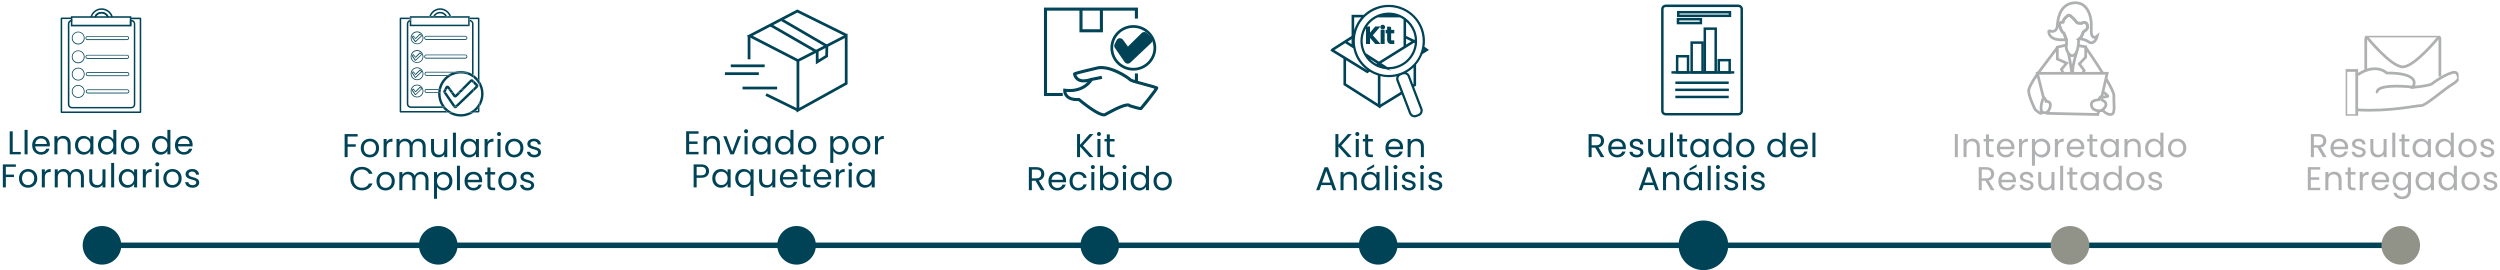 <svg width="907" height="98" viewBox="0 0 907 98" fill="none" xmlns="http://www.w3.org/2000/svg">
  <path d="M125.027 57H126.119V53.232H129.071V52.344H126.119V49.524H129.755V48.636H125.027V57ZM137.526 53.7C137.526 51.624 136.074 50.316 134.202 50.316C132.342 50.316 130.878 51.624 130.878 53.7C130.878 55.788 132.294 57.108 134.154 57.108C136.026 57.108 137.526 55.788 137.526 53.7ZM131.994 53.7C131.994 52.044 133.038 51.264 134.19 51.264C135.318 51.264 136.41 52.044 136.41 53.7C136.41 55.368 135.294 56.148 134.154 56.148C133.014 56.148 131.994 55.368 131.994 53.7ZM140.265 53.424C140.265 51.9 141.057 51.432 142.101 51.432H142.389V50.304C141.345 50.304 140.637 50.76 140.265 51.492V50.424H139.173V57H140.265V53.424ZM153.354 57H154.434V53.124C154.434 51.24 153.27 50.304 151.77 50.304C150.762 50.304 149.826 50.82 149.442 51.768C149.01 50.784 148.11 50.304 147.03 50.304C146.166 50.304 145.386 50.676 144.954 51.372V50.424H143.862V57H144.954V53.376C144.954 51.96 145.71 51.252 146.814 51.252C147.894 51.252 148.614 51.936 148.614 53.28V57H149.694V53.376C149.694 51.96 150.45 51.252 151.554 51.252C152.634 51.252 153.354 51.936 153.354 53.28V57ZM162.269 50.424H161.177V54.036C161.177 55.452 160.421 56.148 159.293 56.148C158.189 56.148 157.457 55.464 157.457 54.132V50.424H156.377V54.276C156.377 56.16 157.565 57.096 159.077 57.096C159.953 57.096 160.757 56.712 161.177 56.028V57H162.269V50.424ZM164.324 57H165.416V48.12H164.324V57ZM167.081 53.688C167.081 55.728 168.437 57.108 170.189 57.108C171.401 57.108 172.253 56.484 172.649 55.776V57H173.753V50.424H172.649V51.624C172.265 50.94 171.425 50.316 170.201 50.316C168.437 50.316 167.081 51.636 167.081 53.688ZM172.649 53.7C172.649 55.248 171.617 56.148 170.417 56.148C169.217 56.148 168.197 55.236 168.197 53.688C168.197 52.14 169.217 51.264 170.417 51.264C171.617 51.264 172.649 52.176 172.649 53.7ZM176.903 53.424C176.903 51.9 177.695 51.432 178.739 51.432H179.027V50.304C177.983 50.304 177.275 50.76 176.903 51.492V50.424H175.811V57H176.903V53.424ZM180.499 57H181.591V50.424H180.499V57ZM181.063 49.356C181.459 49.356 181.783 49.032 181.783 48.612C181.783 48.192 181.459 47.868 181.063 47.868C180.643 47.868 180.319 48.192 180.319 48.612C180.319 49.032 180.643 49.356 181.063 49.356ZM189.904 53.7C189.904 51.624 188.452 50.316 186.58 50.316C184.72 50.316 183.256 51.624 183.256 53.7C183.256 55.788 184.672 57.108 186.532 57.108C188.404 57.108 189.904 55.788 189.904 53.7ZM184.372 53.7C184.372 52.044 185.416 51.264 186.568 51.264C187.696 51.264 188.788 52.044 188.788 53.7C188.788 55.368 187.672 56.148 186.532 56.148C185.392 56.148 184.372 55.368 184.372 53.7ZM196.279 55.212C196.231 52.86 192.415 53.712 192.415 52.152C192.415 51.624 192.895 51.24 193.699 51.24C194.575 51.24 195.079 51.72 195.127 52.38H196.219C196.147 51.096 195.187 50.316 193.735 50.316C192.271 50.316 191.323 51.144 191.323 52.152C191.323 54.6 195.211 53.748 195.211 55.212C195.211 55.752 194.731 56.184 193.867 56.184C192.943 56.184 192.379 55.704 192.319 55.068H191.191C191.263 56.268 192.343 57.108 193.879 57.108C195.331 57.108 196.279 56.292 196.279 55.212ZM127.104 64.812C127.104 67.32 128.94 69.072 131.28 69.072C133.092 69.072 134.532 68.172 135.156 66.564H133.848C133.392 67.56 132.504 68.124 131.28 68.124C129.528 68.124 128.22 66.852 128.22 64.812C128.22 62.76 129.528 61.488 131.28 61.488C132.504 61.488 133.392 62.052 133.848 63.06H135.156C134.532 61.44 133.092 60.528 131.28 60.528C128.94 60.528 127.104 62.304 127.104 64.812ZM143.234 65.7C143.234 63.624 141.782 62.316 139.91 62.316C138.05 62.316 136.586 63.624 136.586 65.7C136.586 67.788 138.002 69.108 139.862 69.108C141.734 69.108 143.234 67.788 143.234 65.7ZM137.702 65.7C137.702 64.044 138.746 63.264 139.898 63.264C141.026 63.264 142.118 64.044 142.118 65.7C142.118 67.368 141.002 68.148 139.862 68.148C138.722 68.148 137.702 67.368 137.702 65.7ZM154.373 69H155.453V65.124C155.453 63.24 154.289 62.304 152.789 62.304C151.781 62.304 150.845 62.82 150.461 63.768C150.029 62.784 149.129 62.304 148.049 62.304C147.185 62.304 146.405 62.676 145.973 63.372V62.424H144.881V69H145.973V65.376C145.973 63.96 146.729 63.252 147.833 63.252C148.913 63.252 149.633 63.936 149.633 65.28V69H150.713V65.376C150.713 63.96 151.469 63.252 152.573 63.252C153.653 63.252 154.373 63.936 154.373 65.28V69ZM158.548 63.636V62.424H157.456V72.12H158.548V67.788C158.956 68.46 159.808 69.108 161.008 69.108C162.772 69.108 164.128 67.728 164.128 65.688C164.128 63.636 162.772 62.316 161.008 62.316C159.808 62.316 158.944 62.94 158.548 63.636ZM163.012 65.688C163.012 67.236 161.992 68.148 160.78 68.148C159.592 68.148 158.548 67.248 158.548 65.7C158.548 64.176 159.592 63.264 160.78 63.264C161.992 63.264 163.012 64.14 163.012 65.688ZM165.778 69H166.87V60.12H165.778V69ZM171.738 63.24C172.866 63.24 173.826 63.948 173.814 65.232H169.662C169.782 63.948 170.67 63.24 171.738 63.24ZM174.81 66.972H173.634C173.394 67.68 172.77 68.184 171.786 68.184C170.67 68.184 169.734 67.452 169.65 66.12H174.906C174.93 65.892 174.942 65.7 174.942 65.46C174.942 63.66 173.694 62.316 171.786 62.316C169.866 62.316 168.534 63.624 168.534 65.7C168.534 67.788 169.914 69.108 171.786 69.108C173.418 69.108 174.474 68.172 174.81 66.972ZM176.836 67.2C176.836 68.52 177.496 69 178.66 69H179.644V68.076H178.84C178.168 68.076 177.928 67.848 177.928 67.2V63.324H179.644V62.424H177.928V60.768H176.836V62.424H175.984V63.324H176.836V67.2ZM187.419 65.7C187.419 63.624 185.967 62.316 184.095 62.316C182.235 62.316 180.771 63.624 180.771 65.7C180.771 67.788 182.187 69.108 184.047 69.108C185.919 69.108 187.419 67.788 187.419 65.7ZM181.887 65.7C181.887 64.044 182.931 63.264 184.083 63.264C185.211 63.264 186.303 64.044 186.303 65.7C186.303 67.368 185.187 68.148 184.047 68.148C182.907 68.148 181.887 67.368 181.887 65.7ZM193.794 67.212C193.746 64.86 189.93 65.712 189.93 64.152C189.93 63.624 190.41 63.24 191.214 63.24C192.09 63.24 192.594 63.72 192.642 64.38H193.734C193.662 63.096 192.702 62.316 191.25 62.316C189.786 62.316 188.838 63.144 188.838 64.152C188.838 66.6 192.726 65.748 192.726 67.212C192.726 67.752 192.246 68.184 191.382 68.184C190.458 68.184 189.894 67.704 189.834 67.068H188.706C188.778 68.268 189.858 69.108 191.394 69.108C192.846 69.108 193.794 68.292 193.794 67.212Z" fill="#004357"/>
  <path d="M173.385 40.252H172.607C172.385 40.448 172.135 40.643 171.885 40.811H173.607C173.773 40.811 173.94 40.671 173.94 40.476V38.744C173.773 38.996 173.579 39.219 173.385 39.47V40.252Z" fill="#004357"/>
  <path d="M151.305 11.405C150.028 11.405 149 12.438 149 13.723C149 15.007 150.028 16.04 151.305 16.04C152.583 16.04 153.61 15.007 153.61 13.723C153.61 12.438 152.583 11.405 151.305 11.405ZM151.305 15.789C150.194 15.789 149.278 14.867 149.278 13.751C149.278 12.633 150.194 11.712 151.305 11.712C152.416 11.712 153.333 12.633 153.333 13.751C153.333 14.867 152.416 15.789 151.305 15.789Z" fill="#004357"/>
  <path d="M152.221 12.327L150.721 13.835L150.11 12.997C150.054 12.941 149.971 12.885 149.888 12.913C149.804 12.913 149.721 12.969 149.693 13.053L149.499 13.444C149.471 13.527 149.471 13.611 149.526 13.695L150.499 15.147C150.526 15.203 150.61 15.231 150.665 15.259H150.693C150.749 15.259 150.804 15.231 150.86 15.203L152.97 13.165C153.026 13.109 153.054 13.053 153.054 12.997C153.054 12.941 153.026 12.857 152.998 12.829L152.554 12.383C152.471 12.215 152.332 12.215 152.221 12.327ZM150.749 14.896L149.804 13.5L149.971 13.192L150.554 14.002C150.582 14.058 150.665 14.086 150.721 14.114C150.804 14.114 150.86 14.086 150.915 14.058L152.415 12.55L152.804 12.941L150.749 14.896Z" fill="#004357"/>
  <path d="M151.305 18.19C150.028 18.19 149 19.223 149 20.508C149 21.793 150.028 22.826 151.305 22.826C152.583 22.826 153.61 21.793 153.61 20.508C153.61 19.223 152.583 18.19 151.305 18.19ZM151.305 22.574C150.194 22.574 149.278 21.653 149.278 20.536C149.278 19.419 150.194 18.497 151.305 18.497C152.416 18.497 153.333 19.419 153.333 20.536C153.333 21.653 152.416 22.574 151.305 22.574Z" fill="#004357"/>
  <path d="M152.221 19.112L150.721 20.62L150.11 19.782C150.054 19.727 149.971 19.671 149.888 19.699C149.804 19.699 149.721 19.754 149.693 19.838L149.499 20.229C149.471 20.313 149.471 20.397 149.526 20.48L150.499 21.933C150.526 21.988 150.61 22.016 150.665 22.044H150.693C150.749 22.044 150.804 22.016 150.86 21.988L152.97 19.95C153.026 19.894 153.054 19.838 153.054 19.782C153.054 19.727 153.026 19.643 152.998 19.615L152.554 19.168C152.471 19 152.332 19 152.221 19.112ZM150.749 21.709L149.804 20.313L149.971 20.006L150.554 20.816C150.582 20.871 150.665 20.899 150.721 20.927C150.804 20.927 150.86 20.899 150.915 20.871L152.415 19.363L152.804 19.754L150.749 21.709Z" fill="#004357"/>
  <path d="M151.305 24.445C150.028 24.445 149 25.478 149 26.762C149 28.047 150.028 29.08 151.305 29.08C152.583 29.08 153.61 28.047 153.61 26.762C153.61 25.478 152.583 24.445 151.305 24.445ZM151.305 28.801C150.194 28.801 149.278 27.879 149.278 26.762C149.278 25.645 150.194 24.724 151.305 24.724C152.416 24.724 153.333 25.645 153.333 26.762C153.333 27.879 152.416 28.801 151.305 28.801Z" fill="#004357"/>
  <path d="M152.22 25.341L150.72 26.849L150.109 26.012C150.054 25.956 149.97 25.9 149.887 25.9C149.804 25.9 149.72 25.956 149.693 26.039L149.526 26.458C149.498 26.542 149.498 26.626 149.554 26.71L150.554 28.134C150.581 28.19 150.665 28.218 150.72 28.245H150.748C150.804 28.245 150.859 28.218 150.915 28.19L153.026 26.151C153.081 26.095 153.109 26.039 153.109 25.984C153.109 25.928 153.081 25.844 153.053 25.816L152.553 25.341C152.47 25.258 152.331 25.258 152.22 25.341ZM150.748 27.938L149.804 26.542L149.97 26.235L150.554 27.045C150.581 27.101 150.665 27.128 150.72 27.156C150.804 27.156 150.859 27.128 150.915 27.101L152.415 25.593L152.803 25.984L150.748 27.938Z" fill="#004357"/>
  <path d="M151.305 30.703C150.028 30.703 149 31.736 149 33.021C149 34.305 150.028 35.338 151.305 35.338C152.583 35.338 153.61 34.305 153.61 33.021C153.61 31.736 152.583 30.703 151.305 30.703ZM151.305 35.059C150.194 35.059 149.278 34.138 149.278 33.021C149.278 31.904 150.194 30.982 151.305 30.982C152.416 30.982 153.333 31.904 153.333 33.021C153.333 34.138 152.416 35.059 151.305 35.059Z" fill="#004357"/>
  <path d="M152.221 31.595L150.721 33.102L150.11 32.265C150.054 32.209 149.971 32.153 149.888 32.153C149.804 32.153 149.721 32.209 149.693 32.293L149.499 32.684C149.471 32.767 149.471 32.851 149.526 32.935L150.499 34.387C150.526 34.443 150.61 34.471 150.665 34.499H150.693C150.749 34.499 150.804 34.471 150.86 34.443L152.97 32.404C153.026 32.349 153.054 32.293 153.054 32.237C153.054 32.181 153.026 32.097 152.998 32.069L152.554 31.622C152.471 31.511 152.332 31.511 152.221 31.595ZM150.749 34.191L149.804 32.795L149.971 32.488L150.554 33.298C150.582 33.354 150.665 33.382 150.721 33.41C150.804 33.41 150.86 33.382 150.915 33.354L152.415 31.846L152.804 32.237L150.749 34.191Z" fill="#004357"/>
  <path d="M154.638 14.476H168.831C169.247 14.476 169.553 14.141 169.553 13.751C169.553 13.36 169.219 13.024 168.831 13.024H154.638C154.249 13.024 153.916 13.36 153.916 13.751C153.916 14.141 154.249 14.476 154.638 14.476ZM154.638 13.276H168.831C169.081 13.276 169.275 13.471 169.275 13.723C169.275 13.974 169.081 14.169 168.831 14.169H154.638C154.388 14.169 154.194 13.974 154.194 13.723C154.194 13.471 154.388 13.276 154.638 13.276Z" fill="#004357"/>
  <path d="M154.749 27.211C154.5 27.211 154.305 27.015 154.305 26.764C154.305 26.513 154.5 26.317 154.749 26.317H164.193C164.47 26.205 164.748 26.122 165.026 26.038H154.749C154.333 26.038 154.027 26.373 154.027 26.764C154.027 27.155 154.361 27.49 154.749 27.49H162.137C162.248 27.406 162.387 27.294 162.526 27.211H154.749Z" fill="#004357"/>
  <path d="M154.749 33.465C154.5 33.465 154.305 33.27 154.305 33.018C154.305 32.767 154.5 32.571 154.749 32.571H159.082C159.11 32.488 159.11 32.376 159.138 32.292H154.749C154.333 32.292 154.027 32.627 154.027 33.018C154.027 33.409 154.361 33.744 154.749 33.744H158.971C158.971 33.66 158.971 33.549 158.999 33.465H154.749Z" fill="#004357"/>
  <path d="M154.638 21.262H168.831C169.247 21.262 169.553 20.927 169.553 20.536C169.553 20.145 169.219 19.81 168.831 19.81H154.638C154.249 19.81 153.916 20.145 153.916 20.536C153.916 20.927 154.249 21.262 154.638 21.262ZM154.638 20.061H168.831C169.081 20.061 169.275 20.257 169.275 20.508C169.275 20.759 169.081 20.955 168.831 20.955H154.638C154.388 20.955 154.194 20.759 154.194 20.508C154.194 20.257 154.388 20.061 154.638 20.061Z" fill="#004357"/>
  <path d="M145.333 6.379C145.167 6.379 145 6.518 145 6.714V40.503C145 40.671 145.139 40.838 145.333 40.838H162.47C162.22 40.671 161.998 40.475 161.748 40.28H145.555V6.937H148.666V6.379H145.333Z" fill="#004357"/>
  <path d="M173.607 6.379H170.385V6.937H173.384V28.579C173.579 28.802 173.773 29.054 173.94 29.305V6.686C173.94 6.518 173.801 6.379 173.607 6.379Z" fill="#004357"/>
  <path d="M169.829 9.115V8.948H149.221V7.44H148.665V7.216C148.054 7.384 147.582 7.97 147.582 8.64V37.683C147.582 38.492 148.249 39.163 149.054 39.163H160.719C160.58 38.995 160.441 38.8 160.33 38.604H149.054C148.554 38.604 148.138 38.185 148.138 37.683V8.64C148.138 8.277 148.36 7.97 148.665 7.803V9.506H170.412V7.719C170.884 7.747 171.245 8.138 171.245 8.613V26.792C171.44 26.904 171.634 27.015 171.801 27.127V8.64C171.801 7.859 171.162 7.216 170.384 7.188V9.143H169.829V9.115Z" fill="#004357"/>
  <path d="M159.692 3.558C161.192 3.558 162.525 4.508 163.053 5.876H163.636C163.108 4.173 161.497 3 159.692 3C157.887 3 156.304 4.173 155.748 5.876H156.331C156.859 4.508 158.22 3.558 159.692 3.558Z" fill="#004357"/>
  <path d="M159.691 4.286C158.608 4.286 157.636 4.901 157.164 5.878H157.803C158.219 5.236 158.914 4.845 159.664 4.845C160.441 4.845 161.136 5.236 161.525 5.878H162.163C161.747 4.901 160.775 4.286 159.691 4.286Z" fill="#004357"/>
  <path d="M170.135 6.38H170.413V5.877H163.692C163.72 5.933 163.747 6.017 163.747 6.072L163.22 6.212C163.192 6.1 163.136 5.989 163.108 5.849H162.247C162.275 5.905 162.303 5.961 162.331 6.017L161.803 6.212C161.748 6.072 161.692 5.961 161.609 5.821H157.859C157.776 5.933 157.72 6.072 157.665 6.212L157.137 6.017C157.165 5.961 157.193 5.905 157.22 5.849H156.359C156.304 5.961 156.276 6.072 156.248 6.212L155.693 6.072C155.721 6.017 155.748 5.933 155.748 5.877H148.666V6.38H148.916V6.938H148.666V7.217C148.749 7.189 148.833 7.189 148.916 7.162L149.221 7.134V6.436H169.83V8.949H169.858V7.162H170.33C170.357 7.162 170.357 7.162 170.385 7.162V6.91H170.108V6.38H170.135Z" fill="#004357"/>
  <path d="M148.916 6.378H148.666V6.937H148.916V6.378Z" fill="#004357"/>
  <path d="M170.413 6.378H170.135V6.937H170.413V6.378Z" fill="#004357"/>
  <path d="M149.221 7.439V7.132L148.916 7.16C148.833 7.16 148.749 7.187 148.666 7.215V7.439H149.221Z" fill="#004357"/>
  <path d="M170.386 9.117V7.162C170.358 7.162 170.358 7.162 170.33 7.162H169.858V8.949H169.83V9.117H170.386Z" fill="#004357"/>
  <path d="M156.221 6.239C156.249 6.127 156.304 6.015 156.332 5.875H155.749C155.721 5.931 155.693 6.015 155.693 6.071L156.221 6.239Z" fill="#004357"/>
  <path d="M163.193 6.239L163.721 6.099C163.693 6.043 163.665 5.96 163.665 5.904H163.082C163.11 5.987 163.165 6.099 163.193 6.239Z" fill="#004357"/>
  <path d="M161.776 6.267L162.304 6.071C162.276 6.015 162.249 5.96 162.221 5.904H161.582C161.665 5.987 161.721 6.127 161.776 6.267Z" fill="#004357"/>
  <path d="M157.109 6.045L157.637 6.24C157.693 6.101 157.748 5.989 157.831 5.849H157.193C157.165 5.933 157.137 5.989 157.109 6.045Z" fill="#004357"/>
  <path d="M169.33 26.961C169.358 26.905 169.386 26.849 169.386 26.765C169.386 26.514 169.192 26.319 168.942 26.319H164.192C163.581 26.57 163.026 26.849 162.498 27.24H164.331C165.22 26.849 166.192 26.654 167.192 26.654C167.942 26.626 168.664 26.737 169.33 26.961Z" fill="#004357"/>
  <path d="M173.939 29.305V31.12C174.328 32.014 174.55 32.991 174.55 34.053C174.55 35.114 174.328 36.063 173.939 36.985V38.8C174.884 37.459 175.439 35.812 175.439 34.053C175.439 32.293 174.884 30.646 173.939 29.305Z" fill="#004357"/>
  <path d="M159.832 34.023C159.832 33.94 159.832 33.828 159.832 33.744H158.943C158.943 33.828 158.943 33.94 158.943 34.023C158.943 35.699 159.443 37.263 160.304 38.575H161.387C160.415 37.319 159.832 35.755 159.832 34.023Z" fill="#004357"/>
  <path d="M171.135 40.253H172.607C172.885 40.002 173.134 39.75 173.384 39.471V37.991C172.801 38.913 172.051 39.694 171.135 40.253Z" fill="#004357"/>
  <path d="M165.025 26.038H168.942C169.33 26.038 169.664 26.373 169.664 26.764C169.664 26.876 169.636 26.959 169.608 27.043C170.191 27.239 170.747 27.518 171.247 27.853V26.82C170.052 26.122 168.664 25.731 167.192 25.731C166.442 25.731 165.72 25.843 165.025 26.038Z" fill="#004357"/>
  <path d="M167.19 41.425C166.163 41.425 165.191 41.201 164.274 40.81H162.469C163.802 41.76 165.441 42.29 167.19 42.29C168.94 42.29 170.579 41.732 171.912 40.81H170.107C169.19 41.201 168.218 41.425 167.19 41.425Z" fill="#004357"/>
  <path d="M159.082 32.547C159.026 32.854 158.998 33.161 158.971 33.468H159.859C159.887 33.161 159.915 32.854 159.971 32.547H159.082Z" fill="#004357"/>
  <path d="M160.691 39.136C160.997 39.555 161.358 39.918 161.747 40.253H163.219C162.719 39.946 162.275 39.555 161.858 39.136H160.691Z" fill="#004357"/>
  <path d="M171.803 27.154V28.272C172.414 28.774 172.969 29.389 173.386 30.059V28.579C172.914 28.048 172.386 27.573 171.803 27.154Z" fill="#004357"/>
  <path d="M163.747 27.49H162.136C160.637 28.663 159.553 30.338 159.137 32.265H160.053C160.553 30.198 161.914 28.467 163.747 27.49Z" fill="#004357"/>
  <path d="M173.385 37.99V39.47C173.579 39.247 173.774 38.995 173.94 38.744V36.929C173.774 37.32 173.607 37.655 173.385 37.99Z" fill="#004357"/>
  <path d="M171.135 40.253C170.802 40.476 170.469 40.644 170.08 40.811H171.885C172.135 40.644 172.358 40.448 172.608 40.253H171.135Z" fill="#004357"/>
  <path d="M163.247 40.253H161.775C161.998 40.448 162.248 40.644 162.498 40.811H164.303C163.914 40.672 163.581 40.476 163.247 40.253Z" fill="#004357"/>
  <path d="M173.385 30.06C173.607 30.395 173.774 30.731 173.94 31.122V29.306C173.774 29.055 173.579 28.832 173.385 28.58V30.06Z" fill="#004357"/>
  <path d="M168.941 26.317C169.191 26.317 169.385 26.513 169.385 26.764C169.385 26.82 169.357 26.904 169.33 26.959C169.413 26.987 169.496 27.015 169.607 27.043C169.635 26.959 169.663 26.848 169.663 26.764C169.663 26.373 169.33 26.038 168.941 26.038H165.025C164.747 26.122 164.469 26.205 164.191 26.317H168.941Z" fill="#004357"/>
  <path d="M164.331 27.209H162.498C162.359 27.293 162.248 27.405 162.109 27.488H163.72C163.915 27.405 164.109 27.293 164.331 27.209Z" fill="#004357"/>
  <path d="M159.969 32.545C159.997 32.461 159.997 32.35 160.025 32.266H159.108C159.081 32.35 159.081 32.461 159.053 32.545H159.969Z" fill="#004357"/>
  <path d="M158.971 33.467C158.971 33.551 158.971 33.663 158.943 33.747H159.832C159.832 33.663 159.832 33.551 159.86 33.467H158.971Z" fill="#004357"/>
  <path d="M171.802 28.273V27.157C171.635 27.045 171.441 26.933 171.246 26.821V27.855C171.441 27.994 171.635 28.134 171.802 28.273Z" fill="#004357"/>
  <path d="M160.303 38.575C160.442 38.77 160.553 38.966 160.692 39.133H161.858C161.691 38.966 161.525 38.77 161.386 38.575H160.303Z" fill="#004357"/>
  <path d="M167.359 33.468L168.276 32.547H167.026L166.109 33.468H167.359Z" fill="#004357"/>
  <path d="M165.082 39.276C165.11 39.276 165.137 39.276 165.165 39.276C165.332 39.276 165.471 39.22 165.609 39.136H164.721C164.832 39.22 164.943 39.248 165.082 39.276Z" fill="#004357"/>
  <path d="M162.721 32.547L163.387 33.468H164.47L163.832 32.547H162.721Z" fill="#004357"/>
  <path d="M171.803 29.083V30.34L172.636 31.177L171.803 31.959V33.188L173.303 31.736C173.33 31.708 173.358 31.68 173.386 31.652V30.675C173.358 30.647 173.33 30.619 173.33 30.591L171.803 29.083Z" fill="#004357"/>
  <path d="M161.72 33.273L162.081 32.547H161.082L160.887 32.91C160.804 33.077 160.776 33.273 160.832 33.44H161.831L161.72 33.273Z" fill="#004357"/>
  <path d="M165.163 34.414L164.691 33.744H163.58L164.497 35.029C164.635 35.224 164.858 35.336 165.08 35.364C165.302 35.392 165.552 35.308 165.719 35.14L167.08 33.772H165.83L165.163 34.414Z" fill="#004357"/>
  <path d="M170.58 28.969L167.303 32.264H168.553L171.136 29.667L171.247 29.778V28.745C170.997 28.717 170.747 28.801 170.58 28.969Z" fill="#004357"/>
  <path d="M162.054 33.745H160.971L164.276 38.576H166.22L171.247 33.745V32.488L165.192 38.324L162.054 33.745Z" fill="#004357"/>
  <path d="M162.33 32.043L162.496 32.294H163.607L162.969 31.401C162.802 31.177 162.552 31.038 162.246 31.066C161.969 31.094 161.719 31.261 161.608 31.513L161.219 32.294H162.219L162.33 32.043Z" fill="#004357"/>
  <path d="M173.551 31.175C173.551 31.008 173.496 30.812 173.385 30.672V31.65C173.496 31.51 173.551 31.343 173.551 31.175Z" fill="#004357"/>
  <path d="M162.72 32.545H163.831L163.609 32.266H162.525L162.72 32.545Z" fill="#004357"/>
  <path d="M167.025 32.545H168.275L168.553 32.266H167.303L167.025 32.545Z" fill="#004357"/>
  <path d="M160.859 33.467C160.887 33.551 160.915 33.663 160.97 33.747H162.054L161.859 33.467H160.859Z" fill="#004357"/>
  <path d="M162.08 32.545L162.219 32.266H161.219L161.08 32.545H162.08Z" fill="#004357"/>
  <path d="M166.108 33.467L165.83 33.747H167.08L167.358 33.467H166.108Z" fill="#004357"/>
  <path d="M164.47 33.467H163.387L163.581 33.747H164.692L164.47 33.467Z" fill="#004357"/>
  <path d="M171.246 28.746V29.779L171.802 30.338V29.081L171.69 28.969C171.579 28.858 171.413 28.774 171.246 28.746Z" fill="#004357"/>
  <path d="M166.22 38.575H164.275L164.525 38.91C164.581 38.994 164.664 39.077 164.748 39.133H165.636C165.664 39.105 165.72 39.077 165.747 39.049L166.22 38.575Z" fill="#004357"/>
  <path d="M171.246 32.489V33.746L171.802 33.215V31.959L171.246 32.489Z" fill="#004357"/>
  <path d="M3.524 47.636V56H7.544V55.112H4.616V47.636H3.524ZM8.915 56H10.007V47.12H8.915V56ZM14.876 50.24C16.004 50.24 16.964 50.948 16.952 52.232H12.8C12.92 50.948 13.808 50.24 14.876 50.24ZM17.948 53.972H16.772C16.532 54.68 15.908 55.184 14.924 55.184C13.808 55.184 12.872 54.452 12.788 53.12H18.044C18.068 52.892 18.08 52.7 18.08 52.46C18.08 50.66 16.832 49.316 14.924 49.316C13.004 49.316 11.672 50.624 11.672 52.7C11.672 54.788 13.052 56.108 14.924 56.108C16.556 56.108 17.612 55.172 17.948 53.972ZM24.545 56H25.625V52.124C25.625 50.24 24.461 49.304 22.937 49.304C22.049 49.304 21.257 49.676 20.825 50.36V49.424H19.733V56H20.825V52.364C20.825 50.948 21.593 50.252 22.709 50.252C23.813 50.252 24.545 50.936 24.545 52.28V56ZM27.213 52.688C27.213 54.728 28.569 56.108 30.321 56.108C31.533 56.108 32.385 55.484 32.781 54.776V56H33.885V49.424H32.781V50.624C32.397 49.94 31.557 49.316 30.333 49.316C28.569 49.316 27.213 50.636 27.213 52.688ZM32.781 52.7C32.781 54.248 31.749 55.148 30.549 55.148C29.349 55.148 28.329 54.236 28.329 52.688C28.329 51.14 29.349 50.264 30.549 50.264C31.749 50.264 32.781 51.176 32.781 52.7ZM35.534 52.688C35.534 54.728 36.89 56.108 38.654 56.108C39.854 56.108 40.706 55.496 41.102 54.764V56H42.206V47.12H41.102V50.6C40.646 49.844 39.698 49.316 38.666 49.316C36.89 49.316 35.534 50.636 35.534 52.688ZM41.102 52.7C41.102 54.248 40.07 55.148 38.87 55.148C37.67 55.148 36.65 54.236 36.65 52.688C36.65 51.14 37.67 50.264 38.87 50.264C40.07 50.264 41.102 51.176 41.102 52.7ZM50.503 52.7C50.503 50.624 49.051 49.316 47.179 49.316C45.319 49.316 43.855 50.624 43.855 52.7C43.855 54.788 45.271 56.108 47.131 56.108C49.003 56.108 50.503 54.788 50.503 52.7ZM44.971 52.7C44.971 51.044 46.015 50.264 47.167 50.264C48.295 50.264 49.387 51.044 49.387 52.7C49.387 54.368 48.271 55.148 47.131 55.148C45.991 55.148 44.971 54.368 44.971 52.7ZM55.154 52.688C55.154 54.728 56.51 56.108 58.274 56.108C59.474 56.108 60.326 55.496 60.722 54.764V56H61.826V47.12H60.722V50.6C60.266 49.844 59.318 49.316 58.286 49.316C56.51 49.316 55.154 50.636 55.154 52.688ZM60.722 52.7C60.722 54.248 59.69 55.148 58.49 55.148C57.29 55.148 56.27 54.236 56.27 52.688C56.27 51.14 57.29 50.264 58.49 50.264C59.69 50.264 60.722 51.176 60.722 52.7ZM66.679 50.24C67.807 50.24 68.767 50.948 68.755 52.232H64.603C64.723 50.948 65.611 50.24 66.679 50.24ZM69.751 53.972H68.575C68.335 54.68 67.711 55.184 66.727 55.184C65.611 55.184 64.675 54.452 64.591 53.12H69.847C69.871 52.892 69.883 52.7 69.883 52.46C69.883 50.66 68.635 49.316 66.727 49.316C64.807 49.316 63.475 50.624 63.475 52.7C63.475 54.788 64.855 56.108 66.727 56.108C68.359 56.108 69.415 55.172 69.751 53.972ZM1.027 68H2.119V64.232H5.071V63.344H2.119V60.524H5.755V59.636H1.027V68ZM13.526 64.7C13.526 62.624 12.074 61.316 10.202 61.316C8.342 61.316 6.878 62.624 6.878 64.7C6.878 66.788 8.294 68.108 10.154 68.108C12.026 68.108 13.526 66.788 13.526 64.7ZM7.994 64.7C7.994 63.044 9.038 62.264 10.19 62.264C11.318 62.264 12.41 63.044 12.41 64.7C12.41 66.368 11.294 67.148 10.154 67.148C9.014 67.148 7.994 66.368 7.994 64.7ZM16.265 64.424C16.265 62.9 17.057 62.432 18.101 62.432H18.389V61.304C17.345 61.304 16.637 61.76 16.265 62.492V61.424H15.173V68H16.265V64.424ZM29.354 68H30.434V64.124C30.434 62.24 29.27 61.304 27.77 61.304C26.762 61.304 25.826 61.82 25.442 62.768C25.01 61.784 24.11 61.304 23.03 61.304C22.166 61.304 21.386 61.676 20.954 62.372V61.424H19.862V68H20.954V64.376C20.954 62.96 21.71 62.252 22.814 62.252C23.894 62.252 24.614 62.936 24.614 64.28V68H25.694V64.376C25.694 62.96 26.45 62.252 27.554 62.252C28.634 62.252 29.354 62.936 29.354 64.28V68ZM38.269 61.424H37.177V65.036C37.177 66.452 36.421 67.148 35.293 67.148C34.189 67.148 33.457 66.464 33.457 65.132V61.424H32.377V65.276C32.377 67.16 33.565 68.096 35.077 68.096C35.953 68.096 36.757 67.712 37.177 67.028V68H38.269V61.424ZM40.324 68H41.416V59.12H40.324V68ZM43.081 64.688C43.081 66.728 44.437 68.108 46.189 68.108C47.401 68.108 48.253 67.484 48.649 66.776V68H49.753V61.424H48.649V62.624C48.265 61.94 47.425 61.316 46.201 61.316C44.437 61.316 43.081 62.636 43.081 64.688ZM48.649 64.7C48.649 66.248 47.617 67.148 46.417 67.148C45.217 67.148 44.197 66.236 44.197 64.688C44.197 63.14 45.217 62.264 46.417 62.264C47.617 62.264 48.649 63.176 48.649 64.7ZM52.903 64.424C52.903 62.9 53.694 62.432 54.739 62.432H55.026V61.304C53.983 61.304 53.275 61.76 52.903 62.492V61.424H51.81V68H52.903V64.424ZM56.499 68H57.591V61.424H56.499V68ZM57.063 60.356C57.459 60.356 57.783 60.032 57.783 59.612C57.783 59.192 57.459 58.868 57.063 58.868C56.643 58.868 56.319 59.192 56.319 59.612C56.319 60.032 56.643 60.356 57.063 60.356ZM65.904 64.7C65.904 62.624 64.452 61.316 62.58 61.316C60.72 61.316 59.256 62.624 59.256 64.7C59.256 66.788 60.672 68.108 62.532 68.108C64.404 68.108 65.904 66.788 65.904 64.7ZM60.372 64.7C60.372 63.044 61.416 62.264 62.568 62.264C63.696 62.264 64.788 63.044 64.788 64.7C64.788 66.368 63.672 67.148 62.532 67.148C61.392 67.148 60.372 66.368 60.372 64.7ZM72.279 66.212C72.231 63.86 68.415 64.712 68.415 63.152C68.415 62.624 68.895 62.24 69.7 62.24C70.576 62.24 71.079 62.72 71.127 63.38H72.219C72.147 62.096 71.188 61.316 69.736 61.316C68.272 61.316 67.323 62.144 67.323 63.152C67.323 65.6 71.212 64.748 71.212 66.212C71.212 66.752 70.731 67.184 69.868 67.184C68.944 67.184 68.379 66.704 68.32 66.068H67.192C67.263 67.268 68.344 68.108 69.879 68.108C71.332 68.108 72.279 67.292 72.279 66.212Z" fill="#004357"/>
  <path d="M50.906 40.999H22.337C22.168 40.999 22 40.859 22 40.663V6.705C22 6.537 22.14 6.368 22.337 6.368H25.985V6.929H22.561V40.438H50.682V6.958H47.398V6.396H50.906C51.075 6.396 51.243 6.537 51.243 6.733V40.691C51.243 40.859 51.103 40.999 50.906 40.999Z" fill="#004357"/>
  <path d="M28.372 16.134C27.081 16.134 26.043 15.096 26.043 13.805C26.043 12.514 27.081 11.476 28.372 11.476C29.663 11.476 30.702 12.514 30.702 13.805C30.702 15.096 29.663 16.134 28.372 16.134ZM28.372 11.728C27.25 11.728 26.324 12.655 26.324 13.777C26.324 14.9 27.25 15.826 28.372 15.826C29.495 15.826 30.421 14.9 30.421 13.777C30.421 12.655 29.495 11.728 28.372 11.728Z" fill="#004357"/>
  <path d="M28.372 22.954C27.081 22.954 26.043 21.916 26.043 20.625C26.043 19.334 27.081 18.295 28.372 18.295C29.663 18.295 30.702 19.334 30.702 20.625C30.702 21.916 29.663 22.954 28.372 22.954ZM28.372 18.548C27.25 18.548 26.324 19.474 26.324 20.596C26.324 21.719 27.25 22.645 28.372 22.645C29.495 22.645 30.421 21.719 30.421 20.596C30.421 19.474 29.495 18.548 28.372 18.548Z" fill="#004357"/>
  <path d="M28.372 29.214C27.081 29.214 26.043 28.176 26.043 26.885C26.043 25.594 27.081 24.555 28.372 24.555C29.663 24.555 30.702 25.594 30.702 26.885C30.702 28.176 29.663 29.214 28.372 29.214ZM28.372 24.836C27.25 24.836 26.324 25.762 26.324 26.885C26.324 28.007 27.25 28.933 28.372 28.933C29.495 28.933 30.421 28.007 30.421 26.885C30.421 25.762 29.495 24.836 28.372 24.836Z" fill="#004357"/>
  <path d="M28.372 35.503C27.081 35.503 26.043 34.465 26.043 33.174C26.043 31.883 27.081 30.844 28.372 30.844C29.663 30.844 30.702 31.883 30.702 33.174C30.702 34.465 29.663 35.503 28.372 35.503ZM28.372 31.125C27.25 31.125 26.324 32.051 26.324 33.174C26.324 34.296 27.25 35.222 28.372 35.222C29.495 35.222 30.421 34.296 30.421 33.174C30.421 32.023 29.495 31.125 28.372 31.125Z" fill="#004357"/>
  <path d="M46.078 14.537H31.738C31.345 14.537 31.008 14.2 31.008 13.807C31.008 13.414 31.345 13.077 31.738 13.077H46.078C46.499 13.077 46.808 13.414 46.808 13.807C46.808 14.2 46.499 14.537 46.078 14.537ZM31.738 13.33C31.485 13.33 31.288 13.526 31.288 13.779C31.288 14.031 31.485 14.228 31.738 14.228H46.078C46.331 14.228 46.527 14.031 46.527 13.779C46.527 13.526 46.331 13.33 46.078 13.33H31.738Z" fill="#004357"/>
  <path d="M46.192 27.615H31.851C31.43 27.615 31.121 27.278 31.121 26.885C31.121 26.492 31.458 26.155 31.851 26.155H46.192C46.584 26.155 46.921 26.492 46.921 26.885C46.921 27.278 46.584 27.615 46.192 27.615ZM31.851 26.436C31.598 26.436 31.402 26.633 31.402 26.885C31.402 27.138 31.598 27.334 31.851 27.334H46.192C46.444 27.334 46.641 27.138 46.641 26.885C46.641 26.633 46.444 26.436 46.192 26.436H31.851Z" fill="#004357"/>
  <path d="M46.192 33.902H31.851C31.43 33.902 31.121 33.565 31.121 33.172C31.121 32.779 31.458 32.442 31.851 32.442H46.192C46.584 32.442 46.921 32.779 46.921 33.172C46.921 33.565 46.584 33.902 46.192 33.902ZM31.851 32.695C31.598 32.695 31.402 32.891 31.402 33.144C31.402 33.396 31.598 33.593 31.851 33.593H46.192C46.444 33.593 46.641 33.396 46.641 33.144C46.641 32.891 46.444 32.695 46.192 32.695H31.851Z" fill="#004357"/>
  <path d="M46.078 21.354H31.738C31.345 21.354 31.008 21.017 31.008 20.624C31.008 20.231 31.345 19.895 31.738 19.895H46.078C46.499 19.895 46.808 20.231 46.808 20.624C46.808 21.017 46.499 21.354 46.078 21.354ZM31.738 20.147C31.485 20.147 31.288 20.344 31.288 20.596C31.288 20.849 31.485 21.045 31.738 21.045H46.078C46.331 21.045 46.527 20.849 46.527 20.596C46.527 20.344 46.331 20.147 46.078 20.147H31.738Z" fill="#004357"/>
  <path d="M47.594 39.319H26.097C25.283 39.319 24.609 38.645 24.609 37.831V8.645C24.609 7.887 25.199 7.241 25.956 7.185L26.265 7.157V8.981H47.117V7.185H47.594C48.408 7.185 49.081 7.859 49.081 8.673V37.859C49.081 38.673 48.408 39.319 47.594 39.319ZM25.704 7.831C25.395 7.971 25.171 8.308 25.171 8.673V37.859C25.171 38.365 25.592 38.786 26.097 38.786H47.622C48.127 38.786 48.548 38.365 48.548 37.859V8.673C48.548 8.196 48.183 7.803 47.706 7.775V9.571H25.704V7.831Z" fill="#004357"/>
  <path d="M34.768 6.284L34.234 6.088C34.655 5.021 35.694 4.32 36.844 4.32C37.995 4.32 39.033 5.021 39.454 6.088L38.921 6.284C38.584 5.414 37.742 4.853 36.816 4.853C35.918 4.853 35.104 5.414 34.768 6.284Z" fill="#004357"/>
  <path d="M40.382 6.255C39.961 4.656 38.502 3.561 36.846 3.561C35.19 3.561 33.759 4.656 33.338 6.255L32.805 6.087C33.31 4.263 34.966 3 36.874 3C38.782 3 40.438 4.263 40.943 6.087L40.382 6.255Z" fill="#004357"/>
  <path d="M34.768 6.284L34.234 6.088C34.655 5.021 35.694 4.32 36.844 4.32C37.995 4.32 39.033 5.021 39.454 6.088L38.921 6.284C38.584 5.414 37.742 4.853 36.816 4.853C35.918 4.853 35.104 5.414 34.768 6.284Z" fill="#004357"/>
  <path d="M47.651 9.149H47.09V6.454H26.266V7.465H25.705V5.893H47.651V9.149Z" fill="#004357"/>
  <path d="M250.025 48.524V51.32H253.073V52.22H250.025V55.1H253.433V56H248.933V47.624H253.433V48.524H250.025ZM258.501 49.304C259.301 49.304 259.949 49.548 260.445 50.036C260.941 50.516 261.189 51.212 261.189 52.124V56H260.109V52.28C260.109 51.624 259.945 51.124 259.617 50.78C259.289 50.428 258.841 50.252 258.273 50.252C257.697 50.252 257.237 50.432 256.893 50.792C256.557 51.152 256.389 51.676 256.389 52.364V56H255.297V49.424H256.389V50.36C256.605 50.024 256.897 49.764 257.265 49.58C257.641 49.396 258.053 49.304 258.501 49.304ZM265.633 54.992L267.673 49.424H268.837L266.257 56H264.985L262.405 49.424H263.581L265.633 54.992ZM270.687 48.356C270.479 48.356 270.303 48.284 270.159 48.14C270.015 47.996 269.943 47.82 269.943 47.612C269.943 47.404 270.015 47.228 270.159 47.084C270.303 46.94 270.479 46.868 270.687 46.868C270.887 46.868 271.055 46.94 271.191 47.084C271.335 47.228 271.407 47.404 271.407 47.612C271.407 47.82 271.335 47.996 271.191 48.14C271.055 48.284 270.887 48.356 270.687 48.356ZM271.215 49.424V56H270.123V49.424H271.215ZM272.88 52.688C272.88 52.016 273.016 51.428 273.288 50.924C273.56 50.412 273.932 50.016 274.404 49.736C274.884 49.456 275.416 49.316 276 49.316C276.576 49.316 277.076 49.44 277.5 49.688C277.924 49.936 278.24 50.248 278.448 50.624V49.424H279.552V56H278.448V54.776C278.232 55.16 277.908 55.48 277.476 55.736C277.052 55.984 276.556 56.108 275.988 56.108C275.404 56.108 274.876 55.964 274.404 55.676C273.932 55.388 273.56 54.984 273.288 54.464C273.016 53.944 272.88 53.352 272.88 52.688ZM278.448 52.7C278.448 52.204 278.348 51.772 278.148 51.404C277.948 51.036 277.676 50.756 277.332 50.564C276.996 50.364 276.624 50.264 276.216 50.264C275.808 50.264 275.436 50.36 275.1 50.552C274.764 50.744 274.496 51.024 274.296 51.392C274.096 51.76 273.996 52.192 273.996 52.688C273.996 53.192 274.096 53.632 274.296 54.008C274.496 54.376 274.764 54.66 275.1 54.86C275.436 55.052 275.808 55.148 276.216 55.148C276.624 55.148 276.996 55.052 277.332 54.86C277.676 54.66 277.948 54.376 278.148 54.008C278.348 53.632 278.448 53.196 278.448 52.7ZM281.202 52.688C281.202 52.016 281.338 51.428 281.61 50.924C281.882 50.412 282.254 50.016 282.726 49.736C283.206 49.456 283.742 49.316 284.334 49.316C284.846 49.316 285.322 49.436 285.762 49.676C286.202 49.908 286.538 50.216 286.77 50.6V47.12H287.874V56H286.77V54.764C286.554 55.156 286.234 55.48 285.81 55.736C285.386 55.984 284.89 56.108 284.322 56.108C283.738 56.108 283.206 55.964 282.726 55.676C282.254 55.388 281.882 54.984 281.61 54.464C281.338 53.944 281.202 53.352 281.202 52.688ZM286.77 52.7C286.77 52.204 286.67 51.772 286.47 51.404C286.27 51.036 285.998 50.756 285.654 50.564C285.318 50.364 284.946 50.264 284.538 50.264C284.13 50.264 283.758 50.36 283.422 50.552C283.086 50.744 282.818 51.024 282.618 51.392C282.418 51.76 282.318 52.192 282.318 52.688C282.318 53.192 282.418 53.632 282.618 54.008C282.818 54.376 283.086 54.66 283.422 54.86C283.758 55.052 284.13 55.148 284.538 55.148C284.946 55.148 285.318 55.052 285.654 54.86C285.998 54.66 286.27 54.376 286.47 54.008C286.67 53.632 286.77 53.196 286.77 52.7ZM292.799 56.108C292.183 56.108 291.623 55.968 291.119 55.688C290.623 55.408 290.231 55.012 289.943 54.5C289.663 53.98 289.523 53.38 289.523 52.7C289.523 52.028 289.667 51.436 289.955 50.924C290.251 50.404 290.651 50.008 291.155 49.736C291.659 49.456 292.223 49.316 292.847 49.316C293.471 49.316 294.035 49.456 294.539 49.736C295.043 50.008 295.439 50.4 295.727 50.912C296.023 51.424 296.171 52.02 296.171 52.7C296.171 53.38 296.019 53.98 295.715 54.5C295.419 55.012 295.015 55.408 294.503 55.688C293.991 55.968 293.423 56.108 292.799 56.108ZM292.799 55.148C293.191 55.148 293.559 55.056 293.903 54.872C294.247 54.688 294.523 54.412 294.731 54.044C294.947 53.676 295.055 53.228 295.055 52.7C295.055 52.172 294.951 51.724 294.743 51.356C294.535 50.988 294.263 50.716 293.927 50.54C293.591 50.356 293.227 50.264 292.835 50.264C292.435 50.264 292.067 50.356 291.731 50.54C291.403 50.716 291.139 50.988 290.939 51.356C290.739 51.724 290.639 52.172 290.639 52.7C290.639 53.236 290.735 53.688 290.927 54.056C291.127 54.424 291.391 54.7 291.719 54.884C292.047 55.06 292.407 55.148 292.799 55.148ZM302.321 50.636C302.537 50.26 302.857 49.948 303.281 49.7C303.713 49.444 304.213 49.316 304.781 49.316C305.365 49.316 305.893 49.456 306.365 49.736C306.845 50.016 307.221 50.412 307.493 50.924C307.765 51.428 307.901 52.016 307.901 52.688C307.901 53.352 307.765 53.944 307.493 54.464C307.221 54.984 306.845 55.388 306.365 55.676C305.893 55.964 305.365 56.108 304.781 56.108C304.221 56.108 303.725 55.984 303.293 55.736C302.869 55.48 302.545 55.164 302.321 54.788V59.12H301.229V49.424H302.321V50.636ZM306.785 52.688C306.785 52.192 306.685 51.76 306.485 51.392C306.285 51.024 306.013 50.744 305.669 50.552C305.333 50.36 304.961 50.264 304.553 50.264C304.153 50.264 303.781 50.364 303.437 50.564C303.101 50.756 302.829 51.04 302.621 51.416C302.421 51.784 302.321 52.212 302.321 52.7C302.321 53.196 302.421 53.632 302.621 54.008C302.829 54.376 303.101 54.66 303.437 54.86C303.781 55.052 304.153 55.148 304.553 55.148C304.961 55.148 305.333 55.052 305.669 54.86C306.013 54.66 306.285 54.376 306.485 54.008C306.685 53.632 306.785 53.192 306.785 52.688ZM312.419 56.108C311.803 56.108 311.243 55.968 310.739 55.688C310.243 55.408 309.851 55.012 309.563 54.5C309.283 53.98 309.143 53.38 309.143 52.7C309.143 52.028 309.287 51.436 309.575 50.924C309.871 50.404 310.271 50.008 310.775 49.736C311.279 49.456 311.843 49.316 312.467 49.316C313.091 49.316 313.655 49.456 314.159 49.736C314.663 50.008 315.059 50.4 315.347 50.912C315.643 51.424 315.791 52.02 315.791 52.7C315.791 53.38 315.639 53.98 315.335 54.5C315.039 55.012 314.635 55.408 314.123 55.688C313.611 55.968 313.043 56.108 312.419 56.108ZM312.419 55.148C312.811 55.148 313.179 55.056 313.523 54.872C313.867 54.688 314.143 54.412 314.351 54.044C314.567 53.676 314.675 53.228 314.675 52.7C314.675 52.172 314.571 51.724 314.363 51.356C314.155 50.988 313.883 50.716 313.547 50.54C313.211 50.356 312.847 50.264 312.455 50.264C312.055 50.264 311.687 50.356 311.351 50.54C311.023 50.716 310.759 50.988 310.559 51.356C310.359 51.724 310.259 52.172 310.259 52.7C310.259 53.236 310.355 53.688 310.547 54.056C310.747 54.424 311.011 54.7 311.339 54.884C311.667 55.06 312.027 55.148 312.419 55.148ZM318.53 50.492C318.722 50.116 318.994 49.824 319.346 49.616C319.706 49.408 320.142 49.304 320.654 49.304V50.432H320.366C319.142 50.432 318.53 51.096 318.53 52.424V56H317.438V49.424H318.53V50.492ZM257.244 62.084C257.244 62.78 257.004 63.36 256.524 63.824C256.052 64.28 255.328 64.508 254.352 64.508H252.744V68H251.652V59.636H254.352C255.296 59.636 256.012 59.864 256.5 60.32C256.996 60.776 257.244 61.364 257.244 62.084ZM254.352 63.608C254.96 63.608 255.408 63.476 255.696 63.212C255.984 62.948 256.128 62.572 256.128 62.084C256.128 61.052 255.536 60.536 254.352 60.536H252.744V63.608H254.352ZM258.405 64.688C258.405 64.016 258.541 63.428 258.813 62.924C259.085 62.412 259.457 62.016 259.929 61.736C260.409 61.456 260.941 61.316 261.525 61.316C262.101 61.316 262.601 61.44 263.025 61.688C263.449 61.936 263.765 62.248 263.973 62.624V61.424H265.077V68H263.973V66.776C263.757 67.16 263.433 67.48 263.001 67.736C262.577 67.984 262.081 68.108 261.513 68.108C260.929 68.108 260.401 67.964 259.929 67.676C259.457 67.388 259.085 66.984 258.813 66.464C258.541 65.944 258.405 65.352 258.405 64.688ZM263.973 64.7C263.973 64.204 263.873 63.772 263.673 63.404C263.473 63.036 263.201 62.756 262.857 62.564C262.521 62.364 262.149 62.264 261.741 62.264C261.333 62.264 260.961 62.36 260.625 62.552C260.289 62.744 260.021 63.024 259.821 63.392C259.621 63.76 259.521 64.192 259.521 64.688C259.521 65.192 259.621 65.632 259.821 66.008C260.021 66.376 260.289 66.66 260.625 66.86C260.961 67.052 261.333 67.148 261.741 67.148C262.149 67.148 262.521 67.052 262.857 66.86C263.201 66.66 263.473 66.376 263.673 66.008C263.873 65.632 263.973 65.196 263.973 64.7ZM266.727 64.688C266.727 64.016 266.863 63.428 267.135 62.924C267.407 62.412 267.779 62.016 268.251 61.736C268.731 61.456 269.267 61.316 269.859 61.316C270.427 61.316 270.923 61.444 271.347 61.7C271.779 61.948 272.095 62.256 272.295 62.624V61.424H273.399V71.12H272.295V66.788C272.087 67.156 271.767 67.468 271.335 67.724C270.903 67.98 270.399 68.108 269.823 68.108C269.247 68.108 268.723 67.964 268.251 67.676C267.779 67.388 267.407 66.984 267.135 66.464C266.863 65.944 266.727 65.352 266.727 64.688ZM272.295 64.7C272.295 64.204 272.195 63.772 271.995 63.404C271.795 63.036 271.523 62.756 271.179 62.564C270.843 62.364 270.471 62.264 270.063 62.264C269.655 62.264 269.283 62.36 268.947 62.552C268.611 62.744 268.343 63.024 268.143 63.392C267.943 63.76 267.843 64.192 267.843 64.688C267.843 65.192 267.943 65.632 268.143 66.008C268.343 66.376 268.611 66.66 268.947 66.86C269.283 67.052 269.655 67.148 270.063 67.148C270.471 67.148 270.843 67.052 271.179 66.86C271.523 66.66 271.795 66.376 271.995 66.008C272.195 65.632 272.295 65.196 272.295 64.7ZM281.288 61.424V68H280.196V67.028C279.988 67.364 279.696 67.628 279.32 67.82C278.952 68.004 278.544 68.096 278.096 68.096C277.584 68.096 277.124 67.992 276.716 67.784C276.308 67.568 275.984 67.248 275.744 66.824C275.512 66.4 275.396 65.884 275.396 65.276V61.424H276.476V65.132C276.476 65.78 276.64 66.28 276.968 66.632C277.296 66.976 277.744 67.148 278.312 67.148C278.896 67.148 279.356 66.968 279.692 66.608C280.028 66.248 280.196 65.724 280.196 65.036V61.424H281.288ZM289.343 64.46C289.343 64.668 289.331 64.888 289.307 65.12H284.051C284.091 65.768 284.311 66.276 284.711 66.644C285.119 67.004 285.611 67.184 286.187 67.184C286.659 67.184 287.051 67.076 287.363 66.86C287.683 66.636 287.907 66.34 288.035 65.972H289.211C289.035 66.604 288.683 67.12 288.155 67.52C287.627 67.912 286.971 68.108 286.187 68.108C285.563 68.108 285.003 67.968 284.507 67.688C284.019 67.408 283.635 67.012 283.355 66.5C283.075 65.98 282.935 65.38 282.935 64.7C282.935 64.02 283.071 63.424 283.343 62.912C283.615 62.4 283.995 62.008 284.483 61.736C284.979 61.456 285.547 61.316 286.187 61.316C286.811 61.316 287.363 61.452 287.843 61.724C288.323 61.996 288.691 62.372 288.947 62.852C289.211 63.324 289.343 63.86 289.343 64.46ZM288.215 64.232C288.215 63.816 288.123 63.46 287.939 63.164C287.755 62.86 287.503 62.632 287.183 62.48C286.871 62.32 286.523 62.24 286.139 62.24C285.587 62.24 285.115 62.416 284.723 62.768C284.339 63.12 284.119 63.608 284.063 64.232H288.215ZM292.329 62.324V66.2C292.329 66.52 292.397 66.748 292.533 66.884C292.669 67.012 292.905 67.076 293.241 67.076H294.045V68H293.061C292.453 68 291.997 67.86 291.693 67.58C291.389 67.3 291.237 66.84 291.237 66.2V62.324H290.385V61.424H291.237V59.768H292.329V61.424H294.045V62.324H292.329ZM301.58 64.46C301.58 64.668 301.568 64.888 301.544 65.12H296.288C296.328 65.768 296.548 66.276 296.948 66.644C297.356 67.004 297.848 67.184 298.424 67.184C298.896 67.184 299.288 67.076 299.6 66.86C299.92 66.636 300.144 66.34 300.272 65.972H301.448C301.272 66.604 300.92 67.12 300.392 67.52C299.864 67.912 299.208 68.108 298.424 68.108C297.8 68.108 297.24 67.968 296.744 67.688C296.256 67.408 295.872 67.012 295.592 66.5C295.312 65.98 295.172 65.38 295.172 64.7C295.172 64.02 295.308 63.424 295.58 62.912C295.852 62.4 296.232 62.008 296.72 61.736C297.216 61.456 297.784 61.316 298.424 61.316C299.048 61.316 299.6 61.452 300.08 61.724C300.56 61.996 300.928 62.372 301.184 62.852C301.448 63.324 301.58 63.86 301.58 64.46ZM300.452 64.232C300.452 63.816 300.36 63.46 300.176 63.164C299.992 62.86 299.74 62.632 299.42 62.48C299.108 62.32 298.76 62.24 298.376 62.24C297.824 62.24 297.352 62.416 296.96 62.768C296.576 63.12 296.356 63.608 296.3 64.232H300.452ZM304.325 62.492C304.517 62.116 304.789 61.824 305.141 61.616C305.501 61.408 305.937 61.304 306.449 61.304V62.432H306.161C304.937 62.432 304.325 63.096 304.325 64.424V68H303.233V61.424H304.325V62.492ZM308.485 60.356C308.277 60.356 308.101 60.284 307.957 60.14C307.813 59.996 307.741 59.82 307.741 59.612C307.741 59.404 307.813 59.228 307.957 59.084C308.101 58.94 308.277 58.868 308.485 58.868C308.685 58.868 308.853 58.94 308.989 59.084C309.133 59.228 309.205 59.404 309.205 59.612C309.205 59.82 309.133 59.996 308.989 60.14C308.853 60.284 308.685 60.356 308.485 60.356ZM309.013 61.424V68H307.921V61.424H309.013ZM310.678 64.688C310.678 64.016 310.814 63.428 311.086 62.924C311.358 62.412 311.73 62.016 312.202 61.736C312.682 61.456 313.214 61.316 313.798 61.316C314.374 61.316 314.874 61.44 315.298 61.688C315.722 61.936 316.038 62.248 316.246 62.624V61.424H317.35V68H316.246V66.776C316.03 67.16 315.706 67.48 315.274 67.736C314.85 67.984 314.354 68.108 313.786 68.108C313.202 68.108 312.674 67.964 312.202 67.676C311.73 67.388 311.358 66.984 311.086 66.464C310.814 65.944 310.678 65.352 310.678 64.688ZM316.246 64.7C316.246 64.204 316.146 63.772 315.946 63.404C315.746 63.036 315.474 62.756 315.13 62.564C314.794 62.364 314.422 62.264 314.014 62.264C313.606 62.264 313.234 62.36 312.898 62.552C312.562 62.744 312.294 63.024 312.094 63.392C311.894 63.76 311.794 64.192 311.794 64.688C311.794 65.192 311.894 65.632 312.094 66.008C312.294 66.376 312.562 66.66 312.898 66.86C313.234 67.052 313.606 67.148 314.014 67.148C314.422 67.148 314.794 67.052 315.13 66.86C315.474 66.66 315.746 66.376 315.946 66.008C316.146 65.632 316.246 65.196 316.246 64.7Z" fill="#004357"/>
  <path d="M307 12.997V30.272L289.49 39.973V21.993L306.774 13.116L307 12.997Z" stroke="#004357" stroke-miterlimit="10"/>
  <path d="M307 12.757L289.265 4L271.994 12.996L289.491 21.993" stroke="#004357" stroke-miterlimit="10"/>
  <path d="M289.491 39.973L277.906 34.299" stroke="#004357" stroke-miterlimit="10"/>
  <path d="M283.672 7.203L299.986 16.704L299.906 20.345L296.479 22.458V18.445" stroke="#004357" stroke-miterlimit="10"/>
  <path d="M296.092 18.644L279.539 9.103" stroke="#004357" stroke-miterlimit="10"/>
  <path d="M277.427 23.879H265.125" stroke="#004357" stroke-miterlimit="10"/>
  <path d="M275.302 26.724H263" stroke="#004357" stroke-miterlimit="10"/>
  <path d="M281.932 31.933H269.391" stroke="#004357" stroke-miterlimit="10"/>
  <path d="M271.756 12.997V21.515" stroke="#004357" stroke-miterlimit="10"/>
  <path d="M395.289 57H396.717L392.889 52.824L396.681 48.636H395.301L391.845 52.512V48.636H390.753V57H391.845V53.184L395.289 57ZM398.148 57H399.24V50.424H398.148V57ZM398.712 49.356C399.108 49.356 399.432 49.032 399.432 48.612C399.432 48.192 399.108 47.868 398.712 47.868C398.292 47.868 397.968 48.192 397.968 48.612C397.968 49.032 398.292 49.356 398.712 49.356ZM401.553 55.2C401.553 56.52 402.213 57 403.377 57H404.361V56.076H403.557C402.885 56.076 402.645 55.848 402.645 55.2V51.324H404.361V50.424H402.645V48.768H401.553V50.424H400.701V51.324H401.553V55.2ZM377.743 63.096C377.743 64.032 377.203 64.704 375.967 64.704H374.359V61.536H375.967C377.215 61.536 377.743 62.148 377.743 63.096ZM373.267 60.636V69H374.359V65.58H375.679L377.671 69H378.979L376.879 65.496C378.283 65.184 378.871 64.164 378.871 63.096C378.871 61.728 377.935 60.636 375.967 60.636H373.267ZM383.575 63.24C384.703 63.24 385.663 63.948 385.651 65.232H381.499C381.619 63.948 382.507 63.24 383.575 63.24ZM386.647 66.972H385.471C385.231 67.68 384.607 68.184 383.623 68.184C382.507 68.184 381.571 67.452 381.487 66.12H386.743C386.767 65.892 386.779 65.7 386.779 65.46C386.779 63.66 385.531 62.316 383.623 62.316C381.703 62.316 380.371 63.624 380.371 65.7C380.371 67.788 381.751 69.108 383.623 69.108C385.255 69.108 386.311 68.172 386.647 66.972ZM388.024 65.7C388.024 67.788 389.356 69.108 391.228 69.108C392.86 69.108 393.928 68.196 394.264 66.888H393.088C392.848 67.716 392.2 68.184 391.228 68.184C390.028 68.184 389.14 67.332 389.14 65.7C389.14 64.092 390.028 63.24 391.228 63.24C392.2 63.24 392.86 63.744 393.088 64.536H394.264C393.928 63.156 392.86 62.316 391.228 62.316C389.356 62.316 388.024 63.636 388.024 65.7ZM395.933 69H397.025V62.424H395.933V69ZM396.497 61.356C396.893 61.356 397.217 61.032 397.217 60.612C397.217 60.192 396.893 59.868 396.497 59.868C396.077 59.868 395.753 60.192 395.753 60.612C395.753 61.032 396.077 61.356 396.497 61.356ZM400.19 63.648V60.12H399.098V69H400.19V67.788C400.598 68.508 401.45 69.108 402.65 69.108C404.414 69.108 405.77 67.728 405.77 65.688C405.77 63.636 404.426 62.316 402.65 62.316C401.486 62.316 400.61 62.916 400.19 63.648ZM404.654 65.688C404.654 67.236 403.634 68.148 402.422 68.148C401.234 68.148 400.19 67.248 400.19 65.7C400.19 64.176 401.234 63.264 402.422 63.264C403.634 63.264 404.654 64.14 404.654 65.688ZM407.419 69H408.511V62.424H407.419V69ZM407.983 61.356C408.379 61.356 408.703 61.032 408.703 60.612C408.703 60.192 408.379 59.868 407.983 59.868C407.563 59.868 407.239 60.192 407.239 60.612C407.239 61.032 407.563 61.356 407.983 61.356ZM410.176 65.688C410.176 67.728 411.532 69.108 413.296 69.108C414.496 69.108 415.348 68.496 415.744 67.764V69H416.848V60.12H415.744V63.6C415.288 62.844 414.34 62.316 413.308 62.316C411.532 62.316 410.176 63.636 410.176 65.688ZM415.744 65.7C415.744 67.248 414.712 68.148 413.512 68.148C412.312 68.148 411.292 67.236 411.292 65.688C411.292 64.14 412.312 63.264 413.512 63.264C414.712 63.264 415.744 64.176 415.744 65.7ZM425.146 65.7C425.146 63.624 423.694 62.316 421.822 62.316C419.962 62.316 418.498 63.624 418.498 65.7C418.498 67.788 419.914 69.108 421.774 69.108C423.646 69.108 425.146 67.788 425.146 65.7ZM419.614 65.7C419.614 64.044 420.658 63.264 421.81 63.264C422.938 63.264 424.03 64.044 424.03 65.7C424.03 67.368 422.914 68.148 421.774 68.148C420.634 68.148 419.614 67.368 419.614 65.7Z" fill="#004357"/>
  <path d="M411.2 9.108C406.619 9.094 402.877 12.782 402.863 17.338C402.85 21.887 406.564 25.601 411.152 25.615C415.733 25.629 419.475 21.934 419.489 17.385C419.502 12.836 415.781 9.122 411.2 9.108ZM411.152 24.619C407.124 24.605 403.853 21.344 403.86 17.338C403.874 13.338 407.158 10.091 411.193 10.098C415.221 10.111 418.492 13.372 418.485 17.378C418.471 21.385 415.187 24.632 411.152 24.619Z" fill="#004357"/>
  <path d="M379.614 3.61H391.877V11.474H399.893V3.61H411.978V6.491H412.592V3H379V34.59H385.316V33.98H379.614V3.61ZM399.278 10.864H392.491V3.61H399.278V10.864Z" fill="#004357" stroke="#004357" stroke-width="0.5" stroke-miterlimit="10"/>
  <path d="M419.966 31.858C419.918 31.635 419.775 31.533 418.539 31.174C417.809 30.957 416.825 30.699 415.781 30.415C414.818 30.157 413.63 29.838 412.599 29.54V26.896H411.985V29.357C411.104 29.093 410.428 28.862 410.271 28.727C409.643 27.967 402.228 22.836 397.264 24.558C397.073 24.598 395.298 25.005 393.536 25.439C392.444 25.703 391.577 25.934 390.949 26.11C389.699 26.462 389.569 26.55 389.542 26.801V26.835L389.549 26.869C389.556 26.93 389.727 28.306 391.017 29.106C392.048 29.75 393.461 29.832 395.236 29.35C394.902 29.777 394.383 30.34 393.639 30.876C391.194 32.638 388.313 32.692 386.326 32.428L386.012 32.387L385.985 32.706C385.978 32.76 385.869 34.055 386.9 35.119C387.822 36.075 389.324 36.516 391.372 36.434C391.768 36.767 393.386 38.109 395.195 39.377C397.688 41.119 399.435 41.973 400.528 41.973C400.699 41.973 400.856 41.953 400.999 41.905L401.033 41.892L401.067 41.871C401.081 41.864 402.767 40.875 404.652 39.953C407.895 38.373 409.021 38.299 409.411 38.4C409.547 38.434 409.581 38.495 409.595 38.509L409.656 38.611L409.766 38.644C409.772 38.644 410.735 38.956 411.718 39.234C413.842 39.837 413.992 39.722 414.135 39.614C414.361 39.444 416.327 36.977 417.187 35.879C420.034 32.218 420 32.035 419.966 31.858ZM416.607 35.607C415.296 37.275 414.06 38.787 413.78 39.092C413.364 39.085 411.602 38.597 410.025 38.095C409.909 37.96 409.745 37.858 409.54 37.811C407.67 37.336 401.613 40.834 400.774 41.329C400.289 41.458 398.985 41.275 395.544 38.875C393.495 37.444 391.693 35.906 391.672 35.892L391.577 35.811L391.454 35.818C389.535 35.912 388.149 35.54 387.337 34.706C386.784 34.136 386.634 33.465 386.593 33.079C390.198 33.465 392.601 32.374 393.994 31.37C395.271 30.448 395.947 29.452 396.165 29.086C397.305 28.876 399.476 28.442 399.586 28.422L399.463 27.825C399.442 27.832 397.729 28.171 396.527 28.394L395.871 28.51C395.865 28.517 395.851 28.517 395.844 28.517C395.742 28.537 395.585 28.605 395.585 28.605C393.748 29.194 392.328 29.188 391.352 28.591C390.566 28.103 390.286 27.337 390.198 26.984C390.983 26.686 394.369 25.852 397.421 25.154L397.455 25.147C399.92 24.286 403.034 25.303 405.212 26.306C407.738 27.473 409.629 28.903 409.8 29.12C410.08 29.472 411.568 29.92 415.624 31.004C417.078 31.391 418.696 31.831 419.27 32.042C418.997 32.469 418.198 33.574 416.607 35.607Z" fill="#004357" stroke="#004357" stroke-width="0.5" stroke-miterlimit="10"/>
  <path d="M407.006 14.707C406.829 14.463 406.542 14.335 406.248 14.355C405.948 14.382 405.689 14.552 405.552 14.823L404.835 16.233C404.699 16.511 404.719 16.836 404.897 17.094L408.433 22.232C408.577 22.436 408.802 22.571 409.048 22.598C409.075 22.598 409.109 22.605 409.137 22.605C409.355 22.605 409.567 22.524 409.731 22.375L417.35 15.175C417.521 15.019 417.616 14.802 417.616 14.572C417.623 14.341 417.535 14.124 417.371 13.962L415.753 12.348C415.418 12.016 414.879 12.016 414.544 12.348L409.157 17.663L407.006 14.707Z" fill="#004357" stroke="#004357" stroke-miterlimit="10"/>
  <path d="M580.824 51.096C580.824 52.032 580.284 52.704 579.048 52.704H577.44V49.536H579.048C580.296 49.536 580.824 50.148 580.824 51.096ZM576.348 48.636V57H577.44V53.58H578.76L580.752 57H582.06L579.96 53.496C581.364 53.184 581.952 52.164 581.952 51.096C581.952 49.728 581.016 48.636 579.048 48.636H576.348ZM586.657 51.24C587.785 51.24 588.745 51.948 588.733 53.232H584.581C584.701 51.948 585.589 51.24 586.657 51.24ZM589.729 54.972H588.553C588.313 55.68 587.689 56.184 586.705 56.184C585.589 56.184 584.653 55.452 584.569 54.12H589.825C589.849 53.892 589.861 53.7 589.861 53.46C589.861 51.66 588.613 50.316 586.705 50.316C584.785 50.316 583.453 51.624 583.453 53.7C583.453 55.788 584.833 57.108 586.705 57.108C588.337 57.108 589.393 56.172 589.729 54.972ZM596.242 55.212C596.194 52.86 592.378 53.712 592.378 52.152C592.378 51.624 592.858 51.24 593.662 51.24C594.538 51.24 595.042 51.72 595.09 52.38H596.182C596.11 51.096 595.15 50.316 593.698 50.316C592.234 50.316 591.286 51.144 591.286 52.152C591.286 54.6 595.174 53.748 595.174 55.212C595.174 55.752 594.694 56.184 593.83 56.184C592.906 56.184 592.342 55.704 592.282 55.068H591.154C591.226 56.268 592.306 57.108 593.842 57.108C595.294 57.108 596.242 56.292 596.242 55.212ZM603.828 50.424H602.736V54.036C602.736 55.452 601.98 56.148 600.852 56.148C599.748 56.148 599.016 55.464 599.016 54.132V50.424H597.936V54.276C597.936 56.16 599.124 57.096 600.636 57.096C601.512 57.096 602.316 56.712 602.736 56.028V57H603.828V50.424ZM605.883 57H606.975V48.12H605.883V57ZM609.288 55.2C609.288 56.52 609.948 57 611.112 57H612.096V56.076H611.292C610.62 56.076 610.38 55.848 610.38 55.2V51.324H612.096V50.424H610.38V48.768H609.288V50.424H608.436V51.324H609.288V55.2ZM613.223 53.688C613.223 55.728 614.579 57.108 616.331 57.108C617.543 57.108 618.395 56.484 618.791 55.776V57H619.895V50.424H618.791V51.624C618.407 50.94 617.567 50.316 616.343 50.316C614.579 50.316 613.223 51.636 613.223 53.688ZM618.791 53.7C618.791 55.248 617.759 56.148 616.559 56.148C615.359 56.148 614.339 55.236 614.339 53.688C614.339 52.14 615.359 51.264 616.559 51.264C617.759 51.264 618.791 52.176 618.791 53.7ZM621.544 53.688C621.544 55.728 622.9 57.108 624.664 57.108C625.864 57.108 626.716 56.496 627.112 55.764V57H628.216V48.12H627.112V51.6C626.656 50.844 625.708 50.316 624.676 50.316C622.9 50.316 621.544 51.636 621.544 53.688ZM627.112 53.7C627.112 55.248 626.08 56.148 624.88 56.148C623.68 56.148 622.66 55.236 622.66 53.688C622.66 52.14 623.68 51.264 624.88 51.264C626.08 51.264 627.112 52.176 627.112 53.7ZM636.513 53.7C636.513 51.624 635.061 50.316 633.189 50.316C631.329 50.316 629.865 51.624 629.865 53.7C629.865 55.788 631.281 57.108 633.141 57.108C635.013 57.108 636.513 55.788 636.513 53.7ZM630.981 53.7C630.981 52.044 632.025 51.264 633.177 51.264C634.305 51.264 635.397 52.044 635.397 53.7C635.397 55.368 634.281 56.148 633.141 56.148C632.001 56.148 630.981 55.368 630.981 53.7ZM641.164 53.688C641.164 55.728 642.52 57.108 644.284 57.108C645.484 57.108 646.336 56.496 646.732 55.764V57H647.836V48.12H646.732V51.6C646.276 50.844 645.328 50.316 644.296 50.316C642.52 50.316 641.164 51.636 641.164 53.688ZM646.732 53.7C646.732 55.248 645.7 56.148 644.5 56.148C643.3 56.148 642.28 55.236 642.28 53.688C642.28 52.14 643.3 51.264 644.5 51.264C645.7 51.264 646.732 52.176 646.732 53.7ZM652.689 51.24C653.817 51.24 654.777 51.948 654.765 53.232H650.613C650.733 51.948 651.621 51.24 652.689 51.24ZM655.761 54.972H654.585C654.345 55.68 653.721 56.184 652.737 56.184C651.621 56.184 650.685 55.452 650.601 54.12H655.857C655.881 53.892 655.893 53.7 655.893 53.46C655.893 51.66 654.645 50.316 652.737 50.316C650.817 50.316 649.485 51.624 649.485 53.7C649.485 55.788 650.865 57.108 652.737 57.108C654.369 57.108 655.425 56.172 655.761 54.972ZM657.546 57H658.638V48.12H657.546V57ZM600.664 69H601.816L598.804 60.684H597.544L594.52 69H595.672L596.344 67.14H599.992L600.664 69ZM599.68 66.252H596.656L598.168 62.028L599.68 66.252ZM608.158 69H609.238V65.124C609.238 63.24 608.074 62.304 606.55 62.304C605.662 62.304 604.87 62.676 604.438 63.36V62.424H603.346V69H604.438V65.364C604.438 63.948 605.206 63.252 606.322 63.252C607.426 63.252 608.158 63.936 608.158 65.28V69ZM610.825 65.688C610.825 67.728 612.181 69.108 613.933 69.108C615.145 69.108 615.997 68.484 616.393 67.776V69H617.497V62.424H616.393V63.624C616.009 62.94 615.169 62.316 613.945 62.316C612.181 62.316 610.825 63.636 610.825 65.688ZM616.393 65.7C616.393 67.248 615.361 68.148 614.161 68.148C612.961 68.148 611.941 67.236 611.941 65.688C611.941 64.14 612.961 63.264 614.161 63.264C615.361 63.264 616.393 64.176 616.393 65.7ZM612.985 61.116V61.932L615.541 60.564V59.616L612.985 61.116ZM619.554 69H620.646V60.12H619.554V69ZM622.719 69H623.811V62.424H622.719V69ZM623.283 61.356C623.679 61.356 624.003 61.032 624.003 60.612C624.003 60.192 623.679 59.868 623.283 59.868C622.863 59.868 622.539 60.192 622.539 60.612C622.539 61.032 622.863 61.356 623.283 61.356ZM630.612 67.212C630.564 64.86 626.748 65.712 626.748 64.152C626.748 63.624 627.228 63.24 628.032 63.24C628.908 63.24 629.412 63.72 629.46 64.38H630.552C630.48 63.096 629.52 62.316 628.068 62.316C626.604 62.316 625.656 63.144 625.656 64.152C625.656 66.6 629.544 65.748 629.544 67.212C629.544 67.752 629.064 68.184 628.2 68.184C627.276 68.184 626.712 67.704 626.652 67.068H625.524C625.596 68.268 626.676 69.108 628.212 69.108C629.664 69.108 630.612 68.292 630.612 67.212ZM632.366 69H633.458V62.424H632.366V69ZM632.93 61.356C633.326 61.356 633.65 61.032 633.65 60.612C633.65 60.192 633.326 59.868 632.93 59.868C632.51 59.868 632.186 60.192 632.186 60.612C632.186 61.032 632.51 61.356 632.93 61.356ZM640.259 67.212C640.211 64.86 636.395 65.712 636.395 64.152C636.395 63.624 636.875 63.24 637.679 63.24C638.555 63.24 639.059 63.72 639.107 64.38H640.199C640.127 63.096 639.167 62.316 637.715 62.316C636.251 62.316 635.303 63.144 635.303 64.152C635.303 66.6 639.191 65.748 639.191 67.212C639.191 67.752 638.711 68.184 637.847 68.184C636.923 68.184 636.359 67.704 636.299 67.068H635.171C635.243 68.268 636.323 69.108 637.859 69.108C639.311 69.108 640.259 68.292 640.259 67.212Z" fill="#004357"/>
  <path d="M627.731 5.843H608.77V4.326H627.731V5.843ZM608.972 5.641H627.528V4.529H608.972V5.641Z" fill="#F7931E" stroke="#004357" stroke-width="0.7" stroke-miterlimit="10"/>
  <path d="M617.185 8.474H608.668V6.855H617.185V8.474ZM608.871 8.271H616.983V7.058H608.871V8.271Z" fill="#F7931E" stroke="#004357" stroke-width="0.7" stroke-miterlimit="10"/>
  <path d="M630.682 41.544H604.318C603.588 41.544 603 40.958 603 40.23V3.315C603 2.587 603.588 2 604.318 2H630.682C631.412 2 632 2.587 632 3.315V40.23C632 40.958 631.412 41.544 630.682 41.544ZM604.318 2.202C603.7 2.202 603.203 2.698 603.203 3.315V40.23C603.203 40.846 603.7 41.342 604.318 41.342H630.682C631.3 41.342 631.797 40.846 631.797 40.23V3.315C631.797 2.698 631.3 2.202 630.682 2.202H604.318Z" fill="#F7931E" stroke="#004357" stroke-width="0.7" stroke-miterlimit="10"/>
  <path d="M626.829 29.914H608.172V30.116H626.829V29.914Z" fill="#F7931E" stroke="#004357" stroke-width="0.7" stroke-miterlimit="10"/>
  <path d="M626.88 32.493H608.121V32.695H626.88V32.493Z" fill="#F7931E" stroke="#004357" stroke-width="0.7" stroke-miterlimit="10"/>
  <path d="M626.829 35.071H608.172V35.273H626.829V35.071Z" fill="#F7931E" stroke="#004357" stroke-width="0.7" stroke-miterlimit="10"/>
  <path d="M612.521 26.374H608.363V20.306H612.521V26.374ZM608.566 26.172H612.318V20.508H608.566V26.172Z" fill="#F7931E" stroke="#004357" stroke-width="0.7" stroke-miterlimit="10"/>
  <path d="M627.628 26.374H623.471V21.722H627.628V26.374ZM623.674 26.172H627.425V21.924H623.674V26.172Z" fill="#F7931E" stroke="#004357" stroke-width="0.7" stroke-miterlimit="10"/>
  <path d="M617.794 26.375H613.637V15.351H617.794V26.375ZM613.84 26.173H617.591V15.553H613.84V26.173Z" fill="#F7931E" stroke="#004357" stroke-width="0.7" stroke-miterlimit="10"/>
  <path d="M622.56 26.374H618.402V10.294H622.56V26.374ZM618.605 26.172H622.357V10.496H618.605V26.172Z" fill="#F7931E" stroke="#004357" stroke-width="0.7" stroke-miterlimit="10"/>
  <path d="M628.845 26.172H606.74V26.374H628.845V26.172Z" fill="#F7931E" stroke="#004357" stroke-width="0.7" stroke-miterlimit="10"/>
  <path d="M489.018 57L485.574 53.184V57H484.482V48.636H485.574V52.512L489.03 48.636H490.41L486.618 52.824L490.446 57H489.018ZM492.442 49.356C492.234 49.356 492.058 49.284 491.914 49.14C491.77 48.996 491.698 48.82 491.698 48.612C491.698 48.404 491.77 48.228 491.914 48.084C492.058 47.94 492.234 47.868 492.442 47.868C492.642 47.868 492.81 47.94 492.946 48.084C493.09 48.228 493.162 48.404 493.162 48.612C493.162 48.82 493.09 48.996 492.946 49.14C492.81 49.284 492.642 49.356 492.442 49.356ZM492.97 50.424V57H491.878V50.424H492.97ZM496.375 51.324V55.2C496.375 55.52 496.443 55.748 496.579 55.884C496.715 56.012 496.951 56.076 497.287 56.076H498.091V57H497.107C496.499 57 496.043 56.86 495.739 56.58C495.435 56.3 495.283 55.84 495.283 55.2V51.324H494.431V50.424H495.283V48.768H496.375V50.424H498.091V51.324H496.375ZM509.037 53.46C509.037 53.668 509.025 53.888 509.001 54.12H503.745C503.785 54.768 504.005 55.276 504.405 55.644C504.813 56.004 505.305 56.184 505.881 56.184C506.353 56.184 506.745 56.076 507.057 55.86C507.377 55.636 507.601 55.34 507.729 54.972H508.905C508.729 55.604 508.377 56.12 507.849 56.52C507.321 56.912 506.665 57.108 505.881 57.108C505.257 57.108 504.697 56.968 504.201 56.688C503.713 56.408 503.329 56.012 503.049 55.5C502.769 54.98 502.629 54.38 502.629 53.7C502.629 53.02 502.765 52.424 503.037 51.912C503.309 51.4 503.689 51.008 504.177 50.736C504.673 50.456 505.241 50.316 505.881 50.316C506.505 50.316 507.057 50.452 507.537 50.724C508.017 50.996 508.385 51.372 508.641 51.852C508.905 52.324 509.037 52.86 509.037 53.46ZM507.909 53.232C507.909 52.816 507.817 52.46 507.633 52.164C507.449 51.86 507.197 51.632 506.877 51.48C506.565 51.32 506.217 51.24 505.833 51.24C505.281 51.24 504.809 51.416 504.417 51.768C504.033 52.12 503.813 52.608 503.757 53.232H507.909ZM513.894 50.304C514.694 50.304 515.342 50.548 515.838 51.036C516.334 51.516 516.582 52.212 516.582 53.124V57H515.502V53.28C515.502 52.624 515.338 52.124 515.01 51.78C514.682 51.428 514.234 51.252 513.666 51.252C513.09 51.252 512.63 51.432 512.286 51.792C511.95 52.152 511.782 52.676 511.782 53.364V57H510.69V50.424H511.782V51.36C511.998 51.024 512.29 50.764 512.658 50.58C513.034 50.396 513.446 50.304 513.894 50.304ZM482.992 67.14H479.344L478.672 69H477.52L480.544 60.684H481.804L484.816 69H483.664L482.992 67.14ZM482.68 66.252L481.168 62.028L479.656 66.252H482.68ZM489.55 62.304C490.35 62.304 490.998 62.548 491.494 63.036C491.99 63.516 492.238 64.212 492.238 65.124V69H491.158V65.28C491.158 64.624 490.994 64.124 490.666 63.78C490.338 63.428 489.89 63.252 489.322 63.252C488.746 63.252 488.286 63.432 487.942 63.792C487.606 64.152 487.438 64.676 487.438 65.364V69H486.346V62.424H487.438V63.36C487.654 63.024 487.946 62.764 488.314 62.58C488.69 62.396 489.102 62.304 489.55 62.304ZM493.825 65.688C493.825 65.016 493.961 64.428 494.233 63.924C494.505 63.412 494.877 63.016 495.349 62.736C495.829 62.456 496.361 62.316 496.945 62.316C497.521 62.316 498.021 62.44 498.445 62.688C498.869 62.936 499.185 63.248 499.393 63.624V62.424H500.497V69H499.393V67.776C499.177 68.16 498.853 68.48 498.421 68.736C497.997 68.984 497.501 69.108 496.933 69.108C496.349 69.108 495.821 68.964 495.349 68.676C494.877 68.388 494.505 67.984 494.233 67.464C493.961 66.944 493.825 66.352 493.825 65.688ZM499.393 65.7C499.393 65.204 499.293 64.772 499.093 64.404C498.893 64.036 498.621 63.756 498.277 63.564C497.941 63.364 497.569 63.264 497.161 63.264C496.753 63.264 496.381 63.36 496.045 63.552C495.709 63.744 495.441 64.024 495.241 64.392C495.041 64.76 494.941 65.192 494.941 65.688C494.941 66.192 495.041 66.632 495.241 67.008C495.441 67.376 495.709 67.66 496.045 67.86C496.381 68.052 496.753 68.148 497.161 68.148C497.569 68.148 497.941 68.052 498.277 67.86C498.621 67.66 498.893 67.376 499.093 67.008C499.293 66.632 499.393 66.196 499.393 65.7ZM498.541 60.564L495.985 61.932V61.116L498.541 59.616V60.564ZM503.646 60.12V69H502.554V60.12H503.646ZM506.283 61.356C506.075 61.356 505.899 61.284 505.755 61.14C505.611 60.996 505.539 60.82 505.539 60.612C505.539 60.404 505.611 60.228 505.755 60.084C505.899 59.94 506.075 59.868 506.283 59.868C506.483 59.868 506.651 59.94 506.787 60.084C506.931 60.228 507.003 60.404 507.003 60.612C507.003 60.82 506.931 60.996 506.787 61.14C506.651 61.284 506.483 61.356 506.283 61.356ZM506.811 62.424V69H505.719V62.424H506.811ZM511.212 69.108C510.708 69.108 510.256 69.024 509.856 68.856C509.456 68.68 509.14 68.44 508.908 68.136C508.676 67.824 508.548 67.468 508.524 67.068H509.652C509.684 67.396 509.836 67.664 510.108 67.872C510.388 68.08 510.752 68.184 511.2 68.184C511.616 68.184 511.944 68.092 512.184 67.908C512.424 67.724 512.544 67.492 512.544 67.212C512.544 66.924 512.416 66.712 512.16 66.576C511.904 66.432 511.508 66.292 510.972 66.156C510.484 66.028 510.084 65.9 509.772 65.772C509.468 65.636 509.204 65.44 508.98 65.184C508.764 64.92 508.656 64.576 508.656 64.152C508.656 63.816 508.756 63.508 508.956 63.228C509.156 62.948 509.44 62.728 509.808 62.568C510.176 62.4 510.596 62.316 511.068 62.316C511.796 62.316 512.384 62.5 512.832 62.868C513.28 63.236 513.52 63.74 513.552 64.38H512.46C512.436 64.036 512.296 63.76 512.04 63.552C511.792 63.344 511.456 63.24 511.032 63.24C510.64 63.24 510.328 63.324 510.096 63.492C509.864 63.66 509.748 63.88 509.748 64.152C509.748 64.368 509.816 64.548 509.952 64.692C510.096 64.828 510.272 64.94 510.48 65.028C510.696 65.108 510.992 65.2 511.368 65.304C511.84 65.432 512.224 65.56 512.52 65.688C512.816 65.808 513.068 65.992 513.276 66.24C513.492 66.488 513.604 66.812 513.612 67.212C513.612 67.572 513.512 67.896 513.312 68.184C513.112 68.472 512.828 68.7 512.46 68.868C512.1 69.028 511.684 69.108 511.212 69.108ZM515.93 61.356C515.722 61.356 515.546 61.284 515.402 61.14C515.258 60.996 515.186 60.82 515.186 60.612C515.186 60.404 515.258 60.228 515.402 60.084C515.546 59.94 515.722 59.868 515.93 59.868C516.13 59.868 516.298 59.94 516.434 60.084C516.578 60.228 516.65 60.404 516.65 60.612C516.65 60.82 516.578 60.996 516.434 61.14C516.298 61.284 516.13 61.356 515.93 61.356ZM516.458 62.424V69H515.366V62.424H516.458ZM520.859 69.108C520.355 69.108 519.903 69.024 519.503 68.856C519.103 68.68 518.787 68.44 518.555 68.136C518.323 67.824 518.195 67.468 518.171 67.068H519.299C519.331 67.396 519.483 67.664 519.755 67.872C520.035 68.08 520.399 68.184 520.847 68.184C521.263 68.184 521.591 68.092 521.831 67.908C522.071 67.724 522.191 67.492 522.191 67.212C522.191 66.924 522.063 66.712 521.807 66.576C521.551 66.432 521.155 66.292 520.619 66.156C520.131 66.028 519.731 65.9 519.419 65.772C519.115 65.636 518.851 65.44 518.627 65.184C518.411 64.92 518.303 64.576 518.303 64.152C518.303 63.816 518.403 63.508 518.603 63.228C518.803 62.948 519.087 62.728 519.455 62.568C519.823 62.4 520.243 62.316 520.715 62.316C521.443 62.316 522.031 62.5 522.479 62.868C522.927 63.236 523.167 63.74 523.199 64.38H522.107C522.083 64.036 521.943 63.76 521.687 63.552C521.439 63.344 521.103 63.24 520.679 63.24C520.287 63.24 519.975 63.324 519.743 63.492C519.511 63.66 519.395 63.88 519.395 64.152C519.395 64.368 519.463 64.548 519.599 64.692C519.743 64.828 519.919 64.94 520.127 65.028C520.343 65.108 520.639 65.2 521.015 65.304C521.487 65.432 521.871 65.56 522.167 65.688C522.463 65.808 522.715 65.992 522.923 66.24C523.139 66.488 523.251 66.812 523.259 67.212C523.259 67.572 523.159 67.896 522.959 68.184C522.759 68.472 522.475 68.7 522.107 68.868C521.747 69.028 521.331 69.108 520.859 69.108Z" fill="#004357"/>
  <path d="M500.261 9.859H499.059L496.791 12.535V9.859H495.838V15.709H496.791V13.079L499.059 15.709H500.306L497.721 12.784L500.261 9.859Z" fill="#004357" stroke="#004357" stroke-width="0.5" stroke-miterlimit="10"/>
  <path d="M502.099 11.061H501.146V15.687H502.099V11.061Z" fill="#004357" stroke="#004357" stroke-width="0.5" stroke-miterlimit="10"/>
  <path d="M501.646 9.223C501.305 9.223 501.033 9.495 501.033 9.836C501.033 10.176 501.305 10.448 501.646 10.448C501.986 10.448 502.258 10.176 502.258 9.836C502.235 9.495 501.986 9.223 501.646 9.223Z" fill="#004357" stroke="#004357" stroke-width="0.5" stroke-miterlimit="10"/>
  <path d="M504.481 9.927H503.505V11.084H502.961V11.855H503.505V14.417C503.505 15.347 504.027 15.71 504.844 15.71H505.592V14.893H505.002C504.594 14.893 504.458 14.757 504.458 14.417V11.855H505.592V11.084H504.458V9.927H504.481Z" fill="#004357" stroke="#004357" stroke-width="0.5" stroke-miterlimit="10"/>
  <path d="M502.847 24.846C503.142 24.869 503.46 24.892 503.777 24.892C503.8 24.892 503.823 24.892 503.846 24.892C505.048 24.892 506.25 24.688 507.429 24.234C507.52 24.211 507.588 24.166 507.679 24.121C508.768 23.667 509.766 23.032 510.628 22.239C511.626 21.332 512.442 20.198 513.01 18.928C513.463 17.885 513.758 16.819 513.849 15.708C513.871 15.527 513.871 15.345 513.871 15.187C513.917 13.871 513.69 12.534 513.214 11.264C512.533 9.495 511.376 7.976 509.879 6.842C509.72 6.729 509.584 6.615 509.426 6.525C509.176 6.366 508.927 6.207 508.654 6.048C508.405 5.912 508.178 5.799 507.928 5.686C507.86 5.663 507.792 5.618 507.724 5.595C505.32 4.597 502.689 4.552 500.262 5.482C500.171 5.527 500.057 5.572 499.967 5.595C499.649 5.731 499.332 5.89 499.014 6.048C497.109 7.091 495.589 8.724 494.682 10.765C493.593 13.214 493.525 15.935 494.477 18.429C494.568 18.656 494.659 18.883 494.772 19.087C494.908 19.359 495.045 19.631 495.203 19.903C496.111 21.558 497.472 22.828 499.059 23.69C499.218 23.78 499.354 23.849 499.513 23.917C499.717 24.007 499.921 24.098 500.126 24.189C500.284 24.257 500.42 24.302 500.579 24.347C501.305 24.619 502.076 24.778 502.847 24.846ZM500.579 24.257V24.098H500.602V24.166C500.919 24.302 501.26 24.438 501.6 24.529C501.26 24.483 500.919 24.37 500.579 24.257ZM500.579 24.03V23.418L502.235 24.483C501.668 24.37 501.124 24.211 500.579 24.03ZM502.53 24.733L502.394 24.619C502.144 24.574 501.895 24.483 501.645 24.416C501.895 24.483 502.144 24.529 502.417 24.574L502.711 24.756C502.643 24.733 502.575 24.733 502.53 24.733ZM509.879 7.273C511.195 8.316 512.261 9.722 512.919 11.4C513.372 12.556 513.577 13.781 513.554 15.005L513.055 14.665L513.032 14.688L509.879 13.191V7.273ZM509.879 13.667L512.579 14.96L509.879 16.638V13.667ZM513.055 15.187L513.531 15.527C513.463 16.638 513.168 17.772 512.715 18.815C511.649 21.196 509.743 23.01 507.316 23.939C506 24.438 504.617 24.642 503.256 24.574L500.67 22.919L513.055 15.187ZM503.823 5.141C504.844 5.141 505.842 5.3 506.817 5.618H500.829C501.827 5.3 502.825 5.141 503.823 5.141ZM499.354 23.486C497.903 22.738 496.7 21.649 495.793 20.334L500.012 23.032L499.354 23.486ZM500.126 23.849C500.035 23.803 499.967 23.78 499.876 23.735C499.853 23.735 499.853 23.712 499.831 23.712L500.126 23.508V23.849ZM495.271 19.45C495.09 19.087 494.908 18.724 494.772 18.338C493.842 15.912 493.91 13.282 494.976 10.901C495.929 8.747 497.608 7.046 499.717 6.071H507.974C508.496 6.321 508.972 6.593 509.448 6.91V16.91L500.262 22.647L495.271 19.45Z" fill="#004357" stroke="#004357" stroke-width="0.5" stroke-miterlimit="10"/>
  <path d="M512.715 31.4L513.509 30.924V23.35C514.507 22.194 515.301 20.879 515.845 19.473L518 18.112L516.526 17.069C516.911 14.847 516.73 12.512 515.868 10.267C513.305 3.646 505.842 0.312 499.218 2.852C497.54 3.487 496.088 4.439 494.863 5.618H490.599V13.192L483.227 17.908L483 18.294L487.65 21.151V30.697L500.398 38.815L500.466 38.928L500.534 38.883L500.579 38.906V38.838L508.677 33.872L511.445 41.105C511.739 41.853 512.443 42.33 513.214 42.33C513.441 42.33 513.668 42.284 513.894 42.194L514.711 41.876C515.686 41.513 516.163 40.402 515.8 39.427L512.715 31.4ZM513.055 30.674L512.556 30.992L511.263 27.591C511.082 27.114 510.719 26.752 510.265 26.548C510.061 26.457 509.834 26.412 509.63 26.389C510.946 25.731 512.102 24.87 513.078 23.872V30.674H513.055ZM517.183 18.09L516.095 18.793C516.231 18.384 516.321 17.976 516.412 17.568L517.183 18.09ZM491.052 6.072H494.41C492.572 8.045 491.393 10.562 491.052 13.214V6.072ZM490.599 13.736V16.48L488.467 15.119L490.599 13.736ZM483.658 18.158L488.036 15.369L491.211 17.387C491.347 18.09 491.552 18.77 491.801 19.473C492.754 21.99 494.432 24.008 496.496 25.436L496.043 25.754L483.658 18.158ZM500.126 38.089L488.104 30.448V21.423L496.043 26.298L496.905 25.709C497.903 26.343 498.992 26.842 500.126 27.183V38.089ZM500.126 26.865C499.649 26.706 499.173 26.548 498.719 26.343C498.198 26.117 497.676 25.822 497.2 25.527C497.064 25.436 496.927 25.346 496.791 25.255C494.682 23.827 493.049 21.786 492.119 19.36C491.892 18.793 491.733 18.226 491.597 17.636C491.552 17.432 491.506 17.228 491.461 17.024C491.03 14.598 491.347 12.081 492.368 9.768C492.981 8.385 493.843 7.138 494.863 6.094C495.022 5.936 495.181 5.777 495.34 5.641C496.496 4.575 497.835 3.736 499.355 3.169C500.784 2.58 502.303 2.308 503.823 2.308C505.57 2.308 507.294 2.67 508.949 3.396C512.012 4.757 514.371 7.228 515.573 10.357C516.367 12.466 516.594 14.688 516.253 16.843C516.231 17.001 516.185 17.16 516.163 17.341C516.049 17.908 515.89 18.475 515.686 19.042C515.596 19.291 515.505 19.518 515.414 19.768C515.391 19.836 515.346 19.904 515.323 19.994C514.847 21.06 514.257 22.012 513.531 22.897C513.395 23.078 513.237 23.26 513.078 23.418C511.785 24.824 510.174 25.913 508.36 26.616C505.842 27.568 503.165 27.704 500.602 27.024C500.421 26.956 500.285 26.91 500.126 26.865ZM500.579 38.316V27.319C501.645 27.591 502.734 27.749 503.846 27.749C505.003 27.749 506.159 27.591 507.294 27.273C507.157 27.432 507.021 27.613 506.931 27.795C506.727 28.248 506.704 28.77 506.885 29.246L508.496 33.441L500.579 38.316ZM514.598 41.604L513.781 41.922C512.964 42.239 512.057 41.831 511.739 41.014L508.949 33.713L508.791 33.282L507.203 29.133C506.885 28.316 507.294 27.409 508.11 27.092L508.927 26.774C509.108 26.706 509.312 26.661 509.494 26.661C510.129 26.661 510.719 27.047 510.968 27.681L512.284 31.128L512.443 31.559L515.505 39.563C515.822 40.38 515.414 41.287 514.598 41.604Z" fill="#004357" stroke="#004357" stroke-width="0.5" stroke-miterlimit="10"/>
  <rect x="37" y="90" width="2" height="834" transform="rotate(-90 37 90)" fill="#004357"/>
  <circle cx="618" cy="89" r="9" transform="rotate(-90 618 89)" fill="#004357"/>
  <circle cx="159" cy="89" r="7" transform="rotate(-90 159 89)" fill="#004357"/>
  <circle cx="37" cy="89" r="7" transform="rotate(-90 37 89)" fill="#004357"/>
  <circle cx="289" cy="89" r="7" transform="rotate(-90 289 89)" fill="#004357"/>
  <circle cx="399" cy="89" r="7" transform="rotate(-90 399 89)" fill="#004357"/>
  <circle cx="500" cy="89" r="7" transform="rotate(-90 500 89)" fill="#004357"/>
  <g clip-path="url(#clip0_1443_606)">
    <path d="M855.026 25.564H851.068V41.934H855.026V25.564Z" stroke="#AFB1B1" stroke-miterlimit="10"/>
    <path d="M855.396 27.123C855.396 27.123 861.251 22.658 865.96 26.489C865.96 26.489 878.503 26.093 875.364 31.682C875.364 31.682 881.628 31.127 882.461 30.321C883.28 29.528 890.213 24.97 891.291 26.569C892.37 28.167 892.37 28.96 889.394 30.796C886.419 32.633 879.909 38.38 878.421 38.301C876.933 38.221 866.874 40.6 855.027 39.846" stroke="#AFB1B1" stroke-miterlimit="10"/>
    <path d="M862.493 33.743C862.493 33.743 860.541 30.136 875.827 31.616" stroke="#AFB1B1" stroke-miterlimit="10"/>
    <path d="M858.289 25.432V14.03C858.289 13.502 858.739 13.066 859.285 13.066H884.194C884.74 13.066 885.19 13.502 885.19 14.03V27.771" stroke="#AFB1B1" stroke-miterlimit="10"/>
    <path d="M858.588 13.344C858.588 13.344 867.405 24.256 871.731 24.256C876.058 24.256 884.875 13.344 884.875 13.344" stroke="#AFB1B1" stroke-miterlimit="10"/>
  </g>
  <circle cx="751" cy="89" r="7" transform="rotate(-90 751 89)" fill="#919388"/>
  <circle cx="871" cy="89" r="7" transform="rotate(-90 871 89)" fill="#919388"/>
  <path d="M709.21 57H710.302V48.636H709.21V57ZM717.187 57H718.267V53.124C718.267 51.24 717.103 50.304 715.579 50.304C714.691 50.304 713.899 50.676 713.467 51.36V50.424H712.375V57H713.467V53.364C713.467 51.948 714.235 51.252 715.351 51.252C716.455 51.252 717.187 51.936 717.187 53.28V57ZM720.502 55.2C720.502 56.52 721.162 57 722.326 57H723.31V56.076H722.506C721.834 56.076 721.594 55.848 721.594 55.2V51.324H723.31V50.424H721.594V48.768H720.502V50.424H719.65V51.324H720.502V55.2ZM727.641 51.24C728.769 51.24 729.729 51.948 729.717 53.232H725.565C725.685 51.948 726.573 51.24 727.641 51.24ZM730.713 54.972H729.537C729.297 55.68 728.673 56.184 727.689 56.184C726.573 56.184 725.637 55.452 725.553 54.12H730.809C730.833 53.892 730.845 53.7 730.845 53.46C730.845 51.66 729.597 50.316 727.689 50.316C725.769 50.316 724.437 51.624 724.437 53.7C724.437 55.788 725.817 57.108 727.689 57.108C729.321 57.108 730.377 56.172 730.713 54.972ZM733.59 53.424C733.59 51.9 734.382 51.432 735.426 51.432H735.714V50.304C734.67 50.304 733.962 50.76 733.59 51.492V50.424H732.498V57H733.59V53.424ZM738.279 51.636V50.424H737.187V60.12H738.279V55.788C738.687 56.46 739.539 57.108 740.739 57.108C742.503 57.108 743.859 55.728 743.859 53.688C743.859 51.636 742.503 50.316 740.739 50.316C739.539 50.316 738.675 50.94 738.279 51.636ZM742.743 53.688C742.743 55.236 741.723 56.148 740.511 56.148C739.323 56.148 738.279 55.248 738.279 53.7C738.279 52.176 739.323 51.264 740.511 51.264C741.723 51.264 742.743 52.14 742.743 53.688ZM746.6 53.424C746.6 51.9 747.392 51.432 748.436 51.432H748.724V50.304C747.68 50.304 746.972 50.76 746.6 51.492V50.424H745.508V57H746.6V53.424ZM752.992 51.24C754.12 51.24 755.08 51.948 755.068 53.232H750.916C751.036 51.948 751.924 51.24 752.992 51.24ZM756.064 54.972H754.888C754.648 55.68 754.024 56.184 753.04 56.184C751.924 56.184 750.988 55.452 750.904 54.12H756.16C756.184 53.892 756.196 53.7 756.196 53.46C756.196 51.66 754.948 50.316 753.04 50.316C751.12 50.316 749.788 51.624 749.788 53.7C749.788 55.788 751.168 57.108 753.04 57.108C754.672 57.108 755.728 56.172 756.064 54.972ZM758.09 55.2C758.09 56.52 758.75 57 759.914 57H760.898V56.076H760.094C759.422 56.076 759.182 55.848 759.182 55.2V51.324H760.898V50.424H759.182V48.768H758.09V50.424H757.238V51.324H758.09V55.2ZM762.025 53.688C762.025 55.728 763.381 57.108 765.133 57.108C766.345 57.108 767.197 56.484 767.593 55.776V57H768.697V50.424H767.593V51.624C767.209 50.94 766.369 50.316 765.145 50.316C763.381 50.316 762.025 51.636 762.025 53.688ZM767.593 53.7C767.593 55.248 766.561 56.148 765.361 56.148C764.161 56.148 763.141 55.236 763.141 53.688C763.141 52.14 764.161 51.264 765.361 51.264C766.561 51.264 767.593 52.176 767.593 53.7ZM775.566 57H776.646V53.124C776.646 51.24 775.482 50.304 773.958 50.304C773.07 50.304 772.278 50.676 771.846 51.36V50.424H770.754V57H771.846V53.364C771.846 51.948 772.614 51.252 773.73 51.252C774.834 51.252 775.566 51.936 775.566 53.28V57ZM778.233 53.688C778.233 55.728 779.589 57.108 781.353 57.108C782.553 57.108 783.405 56.496 783.801 55.764V57H784.905V48.12H783.801V51.6C783.345 50.844 782.397 50.316 781.365 50.316C779.589 50.316 778.233 51.636 778.233 53.688ZM783.801 53.7C783.801 55.248 782.769 56.148 781.569 56.148C780.369 56.148 779.349 55.236 779.349 53.688C779.349 52.14 780.369 51.264 781.569 51.264C782.769 51.264 783.801 52.176 783.801 53.7ZM793.202 53.7C793.202 51.624 791.75 50.316 789.878 50.316C788.018 50.316 786.554 51.624 786.554 53.7C786.554 55.788 787.97 57.108 789.83 57.108C791.702 57.108 793.202 55.788 793.202 53.7ZM787.67 53.7C787.67 52.044 788.714 51.264 789.866 51.264C790.994 51.264 792.086 52.044 792.086 53.7C792.086 55.368 790.97 56.148 789.83 56.148C788.69 56.148 787.67 55.368 787.67 53.7ZM722.359 63.096C722.359 64.032 721.819 64.704 720.583 64.704H718.975V61.536H720.583C721.831 61.536 722.359 62.148 722.359 63.096ZM717.883 60.636V69H718.975V65.58H720.295L722.287 69H723.595L721.495 65.496C722.899 65.184 723.487 64.164 723.487 63.096C723.487 61.728 722.551 60.636 720.583 60.636H717.883ZM728.192 63.24C729.32 63.24 730.28 63.948 730.268 65.232H726.116C726.236 63.948 727.124 63.24 728.192 63.24ZM731.264 66.972H730.088C729.848 67.68 729.224 68.184 728.24 68.184C727.124 68.184 726.188 67.452 726.104 66.12H731.36C731.384 65.892 731.396 65.7 731.396 65.46C731.396 63.66 730.148 62.316 728.24 62.316C726.32 62.316 724.988 63.624 724.988 65.7C724.988 67.788 726.368 69.108 728.24 69.108C729.872 69.108 730.928 68.172 731.264 66.972ZM737.777 67.212C737.729 64.86 733.913 65.712 733.913 64.152C733.913 63.624 734.393 63.24 735.197 63.24C736.073 63.24 736.577 63.72 736.625 64.38H737.717C737.645 63.096 736.685 62.316 735.233 62.316C733.769 62.316 732.821 63.144 732.821 64.152C732.821 66.6 736.709 65.748 736.709 67.212C736.709 67.752 736.229 68.184 735.365 68.184C734.441 68.184 733.877 67.704 733.817 67.068H732.689C732.761 68.268 733.841 69.108 735.377 69.108C736.829 69.108 737.777 68.292 737.777 67.212ZM745.362 62.424H744.27V66.036C744.27 67.452 743.514 68.148 742.386 68.148C741.282 68.148 740.55 67.464 740.55 66.132V62.424H739.47V66.276C739.47 68.16 740.658 69.096 742.17 69.096C743.046 69.096 743.85 68.712 744.27 68.028V69H745.362V62.424ZM747.418 69H748.51V60.12H747.418V69ZM750.823 67.2C750.823 68.52 751.483 69 752.647 69H753.631V68.076H752.827C752.155 68.076 751.915 67.848 751.915 67.2V63.324H753.631V62.424H751.915V60.768H750.823V62.424H749.971V63.324H750.823V67.2ZM754.758 65.688C754.758 67.728 756.114 69.108 757.866 69.108C759.078 69.108 759.93 68.484 760.326 67.776V69H761.43V62.424H760.326V63.624C759.942 62.94 759.102 62.316 757.878 62.316C756.114 62.316 754.758 63.636 754.758 65.688ZM760.326 65.7C760.326 67.248 759.294 68.148 758.094 68.148C756.894 68.148 755.874 67.236 755.874 65.688C755.874 64.14 756.894 63.264 758.094 63.264C759.294 63.264 760.326 64.176 760.326 65.7ZM763.079 65.688C763.079 67.728 764.435 69.108 766.199 69.108C767.399 69.108 768.251 68.496 768.647 67.764V69H769.751V60.12H768.647V63.6C768.191 62.844 767.243 62.316 766.211 62.316C764.435 62.316 763.079 63.636 763.079 65.688ZM768.647 65.7C768.647 67.248 767.615 68.148 766.415 68.148C765.215 68.148 764.195 67.236 764.195 65.688C764.195 64.14 765.215 63.264 766.415 63.264C767.615 63.264 768.647 64.176 768.647 65.7ZM778.048 65.7C778.048 63.624 776.596 62.316 774.724 62.316C772.864 62.316 771.4 63.624 771.4 65.7C771.4 67.788 772.816 69.108 774.676 69.108C776.548 69.108 778.048 67.788 778.048 65.7ZM772.516 65.7C772.516 64.044 773.56 63.264 774.712 63.264C775.84 63.264 776.932 64.044 776.932 65.7C776.932 67.368 775.816 68.148 774.676 68.148C773.536 68.148 772.516 67.368 772.516 65.7ZM784.424 67.212C784.376 64.86 780.56 65.712 780.56 64.152C780.56 63.624 781.04 63.24 781.844 63.24C782.72 63.24 783.224 63.72 783.272 64.38H784.364C784.292 63.096 783.332 62.316 781.88 62.316C780.416 62.316 779.468 63.144 779.468 64.152C779.468 66.6 783.356 65.748 783.356 67.212C783.356 67.752 782.876 68.184 782.012 68.184C781.088 68.184 780.524 67.704 780.464 67.068H779.336C779.408 68.268 780.488 69.108 782.024 69.108C783.476 69.108 784.424 68.292 784.424 67.212Z" fill="#AFB0B1"/>
  <path d="M842.859 51.096C842.859 52.032 842.319 52.704 841.083 52.704H839.475V49.536H841.083C842.331 49.536 842.859 50.148 842.859 51.096ZM838.383 48.636V57H839.475V53.58H840.795L842.787 57H844.095L841.995 53.496C843.399 53.184 843.987 52.164 843.987 51.096C843.987 49.728 843.051 48.636 841.083 48.636H838.383ZM848.692 51.24C849.82 51.24 850.78 51.948 850.768 53.232H846.616C846.736 51.948 847.624 51.24 848.692 51.24ZM851.764 54.972H850.588C850.348 55.68 849.724 56.184 848.74 56.184C847.624 56.184 846.688 55.452 846.604 54.12H851.86C851.884 53.892 851.896 53.7 851.896 53.46C851.896 51.66 850.648 50.316 848.74 50.316C846.82 50.316 845.488 51.624 845.488 53.7C845.488 55.788 846.868 57.108 848.74 57.108C850.372 57.108 851.428 56.172 851.764 54.972ZM858.277 55.212C858.229 52.86 854.413 53.712 854.413 52.152C854.413 51.624 854.893 51.24 855.697 51.24C856.573 51.24 857.077 51.72 857.125 52.38H858.217C858.145 51.096 857.185 50.316 855.733 50.316C854.269 50.316 853.321 51.144 853.321 52.152C853.321 54.6 857.209 53.748 857.209 55.212C857.209 55.752 856.729 56.184 855.865 56.184C854.941 56.184 854.377 55.704 854.317 55.068H853.189C853.261 56.268 854.341 57.108 855.877 57.108C857.329 57.108 858.277 56.292 858.277 55.212ZM865.862 50.424H864.77V54.036C864.77 55.452 864.014 56.148 862.886 56.148C861.782 56.148 861.05 55.464 861.05 54.132V50.424H859.97V54.276C859.97 56.16 861.158 57.096 862.67 57.096C863.546 57.096 864.35 56.712 864.77 56.028V57H865.862V50.424ZM867.918 57H869.01V48.12H867.918V57ZM871.323 55.2C871.323 56.52 871.983 57 873.147 57H874.131V56.076H873.327C872.655 56.076 872.415 55.848 872.415 55.2V51.324H874.131V50.424H872.415V48.768H871.323V50.424H870.471V51.324H871.323V55.2ZM875.258 53.688C875.258 55.728 876.614 57.108 878.366 57.108C879.578 57.108 880.43 56.484 880.826 55.776V57H881.93V50.424H880.826V51.624C880.442 50.94 879.602 50.316 878.378 50.316C876.614 50.316 875.258 51.636 875.258 53.688ZM880.826 53.7C880.826 55.248 879.794 56.148 878.594 56.148C877.394 56.148 876.374 55.236 876.374 53.688C876.374 52.14 877.394 51.264 878.594 51.264C879.794 51.264 880.826 52.176 880.826 53.7ZM883.579 53.688C883.579 55.728 884.935 57.108 886.699 57.108C887.899 57.108 888.751 56.496 889.147 55.764V57H890.251V48.12H889.147V51.6C888.691 50.844 887.743 50.316 886.711 50.316C884.935 50.316 883.579 51.636 883.579 53.688ZM889.147 53.7C889.147 55.248 888.115 56.148 886.915 56.148C885.715 56.148 884.695 55.236 884.695 53.688C884.695 52.14 885.715 51.264 886.915 51.264C888.115 51.264 889.147 52.176 889.147 53.7ZM898.548 53.7C898.548 51.624 897.096 50.316 895.224 50.316C893.364 50.316 891.9 51.624 891.9 53.7C891.9 55.788 893.316 57.108 895.176 57.108C897.048 57.108 898.548 55.788 898.548 53.7ZM893.016 53.7C893.016 52.044 894.06 51.264 895.212 51.264C896.34 51.264 897.432 52.044 897.432 53.7C897.432 55.368 896.316 56.148 895.176 56.148C894.036 56.148 893.016 55.368 893.016 53.7ZM904.924 55.212C904.876 52.86 901.06 53.712 901.06 52.152C901.06 51.624 901.54 51.24 902.344 51.24C903.22 51.24 903.724 51.72 903.772 52.38H904.864C904.792 51.096 903.832 50.316 902.38 50.316C900.916 50.316 899.968 51.144 899.968 52.152C899.968 54.6 903.856 53.748 903.856 55.212C903.856 55.752 903.376 56.184 902.512 56.184C901.588 56.184 901.024 55.704 900.964 55.068H899.836C899.908 56.268 900.988 57.108 902.524 57.108C903.976 57.108 904.924 56.292 904.924 55.212ZM841.775 60.624H837.275V69H841.775V68.1H838.367V65.22H841.415V64.32H838.367V61.524H841.775V60.624ZM848.452 69H849.532V65.124C849.532 63.24 848.368 62.304 846.844 62.304C845.956 62.304 845.164 62.676 844.732 63.36V62.424H843.64V69H844.732V65.364C844.732 63.948 845.5 63.252 846.616 63.252C847.72 63.252 848.452 63.936 848.452 65.28V69ZM851.767 67.2C851.767 68.52 852.427 69 853.591 69H854.575V68.076H853.771C853.099 68.076 852.859 67.848 852.859 67.2V63.324H854.575V62.424H852.859V60.768H851.767V62.424H850.915V63.324H851.767V67.2ZM857.202 65.424C857.202 63.9 857.994 63.432 859.038 63.432H859.326V62.304C858.282 62.304 857.574 62.76 857.202 63.492V62.424H856.11V69H857.202V65.424ZM863.595 63.24C864.723 63.24 865.683 63.948 865.671 65.232H861.519C861.639 63.948 862.527 63.24 863.595 63.24ZM866.667 66.972H865.491C865.251 67.68 864.627 68.184 863.643 68.184C862.527 68.184 861.591 67.452 861.507 66.12H866.763C866.787 65.892 866.799 65.7 866.799 65.46C866.799 63.66 865.551 62.316 863.643 62.316C861.723 62.316 860.391 63.624 860.391 65.7C860.391 67.788 861.771 69.108 863.643 69.108C865.275 69.108 866.331 68.172 866.667 66.972ZM868.044 65.688C868.044 67.728 869.4 69.108 871.164 69.108C872.364 69.108 873.216 68.472 873.612 67.764V69.144C873.612 70.548 872.736 71.292 871.572 71.292C870.492 71.292 869.712 70.752 869.472 69.96H868.392C868.608 71.364 869.844 72.24 871.572 72.24C873.504 72.24 874.716 70.956 874.716 69.144V62.424H873.612V63.624C873.228 62.916 872.364 62.316 871.164 62.316C869.4 62.316 868.044 63.636 868.044 65.688ZM873.612 65.7C873.612 67.248 872.58 68.148 871.38 68.148C870.18 68.148 869.16 67.236 869.16 65.688C869.16 64.14 870.18 63.264 871.38 63.264C872.58 63.264 873.612 64.176 873.612 65.7ZM876.365 65.688C876.365 67.728 877.721 69.108 879.473 69.108C880.685 69.108 881.537 68.484 881.933 67.776V69H883.037V62.424H881.933V63.624C881.549 62.94 880.709 62.316 879.485 62.316C877.721 62.316 876.365 63.636 876.365 65.688ZM881.933 65.7C881.933 67.248 880.901 68.148 879.701 68.148C878.501 68.148 877.481 67.236 877.481 65.688C877.481 64.14 878.501 63.264 879.701 63.264C880.901 63.264 881.933 64.176 881.933 65.7ZM884.686 65.688C884.686 67.728 886.042 69.108 887.806 69.108C889.006 69.108 889.858 68.496 890.254 67.764V69H891.358V60.12H890.254V63.6C889.798 62.844 888.85 62.316 887.818 62.316C886.042 62.316 884.686 63.636 884.686 65.688ZM890.254 65.7C890.254 67.248 889.222 68.148 888.022 68.148C886.822 68.148 885.802 67.236 885.802 65.688C885.802 64.14 886.822 63.264 888.022 63.264C889.222 63.264 890.254 64.176 890.254 65.7ZM899.655 65.7C899.655 63.624 898.203 62.316 896.331 62.316C894.471 62.316 893.007 63.624 893.007 65.7C893.007 67.788 894.423 69.108 896.283 69.108C898.155 69.108 899.655 67.788 899.655 65.7ZM894.123 65.7C894.123 64.044 895.167 63.264 896.319 63.264C897.447 63.264 898.539 64.044 898.539 65.7C898.539 67.368 897.423 68.148 896.283 68.148C895.143 68.148 894.123 67.368 894.123 65.7ZM906.031 67.212C905.983 64.86 902.167 65.712 902.167 64.152C902.167 63.624 902.647 63.24 903.451 63.24C904.327 63.24 904.831 63.72 904.879 64.38H905.971C905.899 63.096 904.939 62.316 903.487 62.316C902.023 62.316 901.075 63.144 901.075 64.152C901.075 66.6 904.963 65.748 904.963 67.212C904.963 67.752 904.483 68.184 903.619 68.184C902.695 68.184 902.131 67.704 902.071 67.068H900.943C901.015 68.268 902.095 69.108 903.631 69.108C905.083 69.108 906.031 68.292 906.031 67.212Z" fill="#AFB0B1"/>
  <path d="M758.723 10.334C758.994 5.491 757.099 0.371 752.089 1.063C747.078 1.755 746.537 7.29 746.401 9.365C746.266 11.441 744.506 11.579 744.1 11.303C743.693 11.026 743.287 11.303 743.287 11.303C743.287 15.315 749.516 14.347 749.516 14.347C749.516 14.347 749.584 14.333 749.705 14.305V14.291C749.394 14.139 748.961 11.856 748.568 11.856C748.162 11.856 747.078 9.642 747.214 8.812C747.349 7.982 748.433 7.982 748.433 7.982C748.703 6.598 750.464 5.491 750.464 5.491C751.141 5.353 753.036 7.566 753.307 7.982C753.578 8.397 754.661 8.673 755.744 8.258C756.828 7.843 757.369 8.673 757.369 9.78C757.369 10.887 755.744 11.441 755.744 11.718C755.744 11.994 755.203 13.101 755.067 13.378C755 13.503 754.742 13.765 754.377 14.056C755.555 14.167 756.692 14.444 757.505 15.039C759.942 16.837 760.89 13.101 760.89 13.101C760.89 13.101 758.453 15.177 758.723 10.334Z" stroke="#AFB0B1" stroke-miterlimit="10"/>
  <path d="M755.743 8.258C754.66 8.673 753.577 8.397 753.306 7.982C753.035 7.566 751.14 5.353 750.463 5.491C750.463 5.491 748.702 6.598 748.431 7.982C748.431 7.982 747.348 7.982 747.213 8.812C747.077 9.642 748.161 11.856 748.567 11.856C748.96 11.856 749.393 14.139 749.704 14.305V14.319C749.758 15.094 749.826 16.339 749.65 16.713C749.379 17.266 750.327 20.449 751.952 20.172C753.577 19.895 753.848 17.266 753.983 16.574C754.078 16.118 754.105 14.983 754.119 14.277C754.213 14.208 754.295 14.153 754.376 14.084C754.755 13.793 755.012 13.53 755.066 13.406C755.202 13.129 755.743 12.022 755.743 11.745C755.743 11.469 757.368 10.915 757.368 9.808C757.368 8.701 756.827 7.843 755.743 8.258Z" stroke="#AFB0B1" stroke-miterlimit="10"/>
  <path d="M749.743 16.311L746.398 17.114V21.404L749.784 22.926L747.888 25.14L748.565 26.662" stroke="#AFB0B1" stroke-miterlimit="10"/>
  <path d="M753.982 16.561L756.691 16.976V20.712L754.389 23.202L756.149 25.555L755.607 26.662" stroke="#AFB0B1" stroke-miterlimit="10"/>
  <path d="M753.456 18.705C753.456 18.705 751.412 25.333 752.089 26.523" stroke="#AFB0B1" stroke-miterlimit="10"/>
  <path d="M750.475 19.383C750.475 19.383 751.815 26.246 751.544 26.662" stroke="#AFB0B1" stroke-miterlimit="10"/>
  <path d="M761.405 40.18L761.093 41.536L742.813 41.121L742.705 40.664" stroke="#AFB0B1" stroke-miterlimit="10"/>
  <path d="M764.043 28.488L762.445 35.448" stroke="#AFB0B1" stroke-miterlimit="10"/>
  <path d="M764.043 28.447V28.488" stroke="#AFB0B1" stroke-miterlimit="10"/>
  <path d="M762.932 26.592H764.475L764.042 28.447" stroke="#AFB0B1" stroke-miterlimit="10"/>
  <path d="M741.39 35.448L739.156 26.592H762.934" stroke="#AFB0B1" stroke-miterlimit="10"/>
  <path d="M762.379 35.849C762.379 35.794 762.392 35.725 762.42 35.656C762.717 35.033 764.749 35.171 764.749 34.895C764.749 34.618 763.124 33.511 763.124 33.234" stroke="#AFB0B1" stroke-miterlimit="10"/>
  <path d="M764.017 28.447C765.683 31.255 766.956 33.76 766.915 34.742C766.78 37.51 767.592 41.246 765.967 41.523C764.342 41.799 762.717 39.862 762.717 39.862C762.717 39.862 765.033 38.354 763.53 36.818C763.408 36.693 762.379 36.361 762.379 35.836" stroke="#AFB0B1" stroke-miterlimit="10"/>
  <path d="M756.691 17.211C756.691 17.211 760.036 21.985 762.907 26.62" stroke="#AFB0B1" stroke-miterlimit="10"/>
  <path d="M741.187 35.863C741.187 35.863 740.104 38.492 740.645 40.429C741.187 42.367 738.343 39.737 738.343 39.737C738.343 39.737 735.635 34.341 736.042 32.542C736.448 30.743 739.156 26.869 739.156 26.869L746.4 17.266" stroke="#AFB0B1" stroke-miterlimit="10"/>
  <path d="M741.186 35.863C741.186 35.863 741.322 35.171 741.728 35.587C742.134 36.002 742.405 36.97 742.269 36.832C742.134 36.694 744.707 36.555 743.623 39.322C742.54 42.09 740.645 40.429 740.645 40.429" stroke="#AFB0B1" stroke-miterlimit="10"/>
  <path d="M762.445 35.586C762.445 35.586 762.31 34.756 761.903 35.31C761.497 35.863 761.497 36.002 761.633 36.14C761.768 36.278 758.247 36.002 758.789 38.354C759.331 40.706 762.418 40.153 762.905 40.083" stroke="#AFB0B1" stroke-miterlimit="10"/>
  <defs>
    <clipPath id="clip0_1443_606">
      <rect width="41" height="29" fill="white" transform="translate(851 13)"/>
    </clipPath>
  </defs>
</svg>
